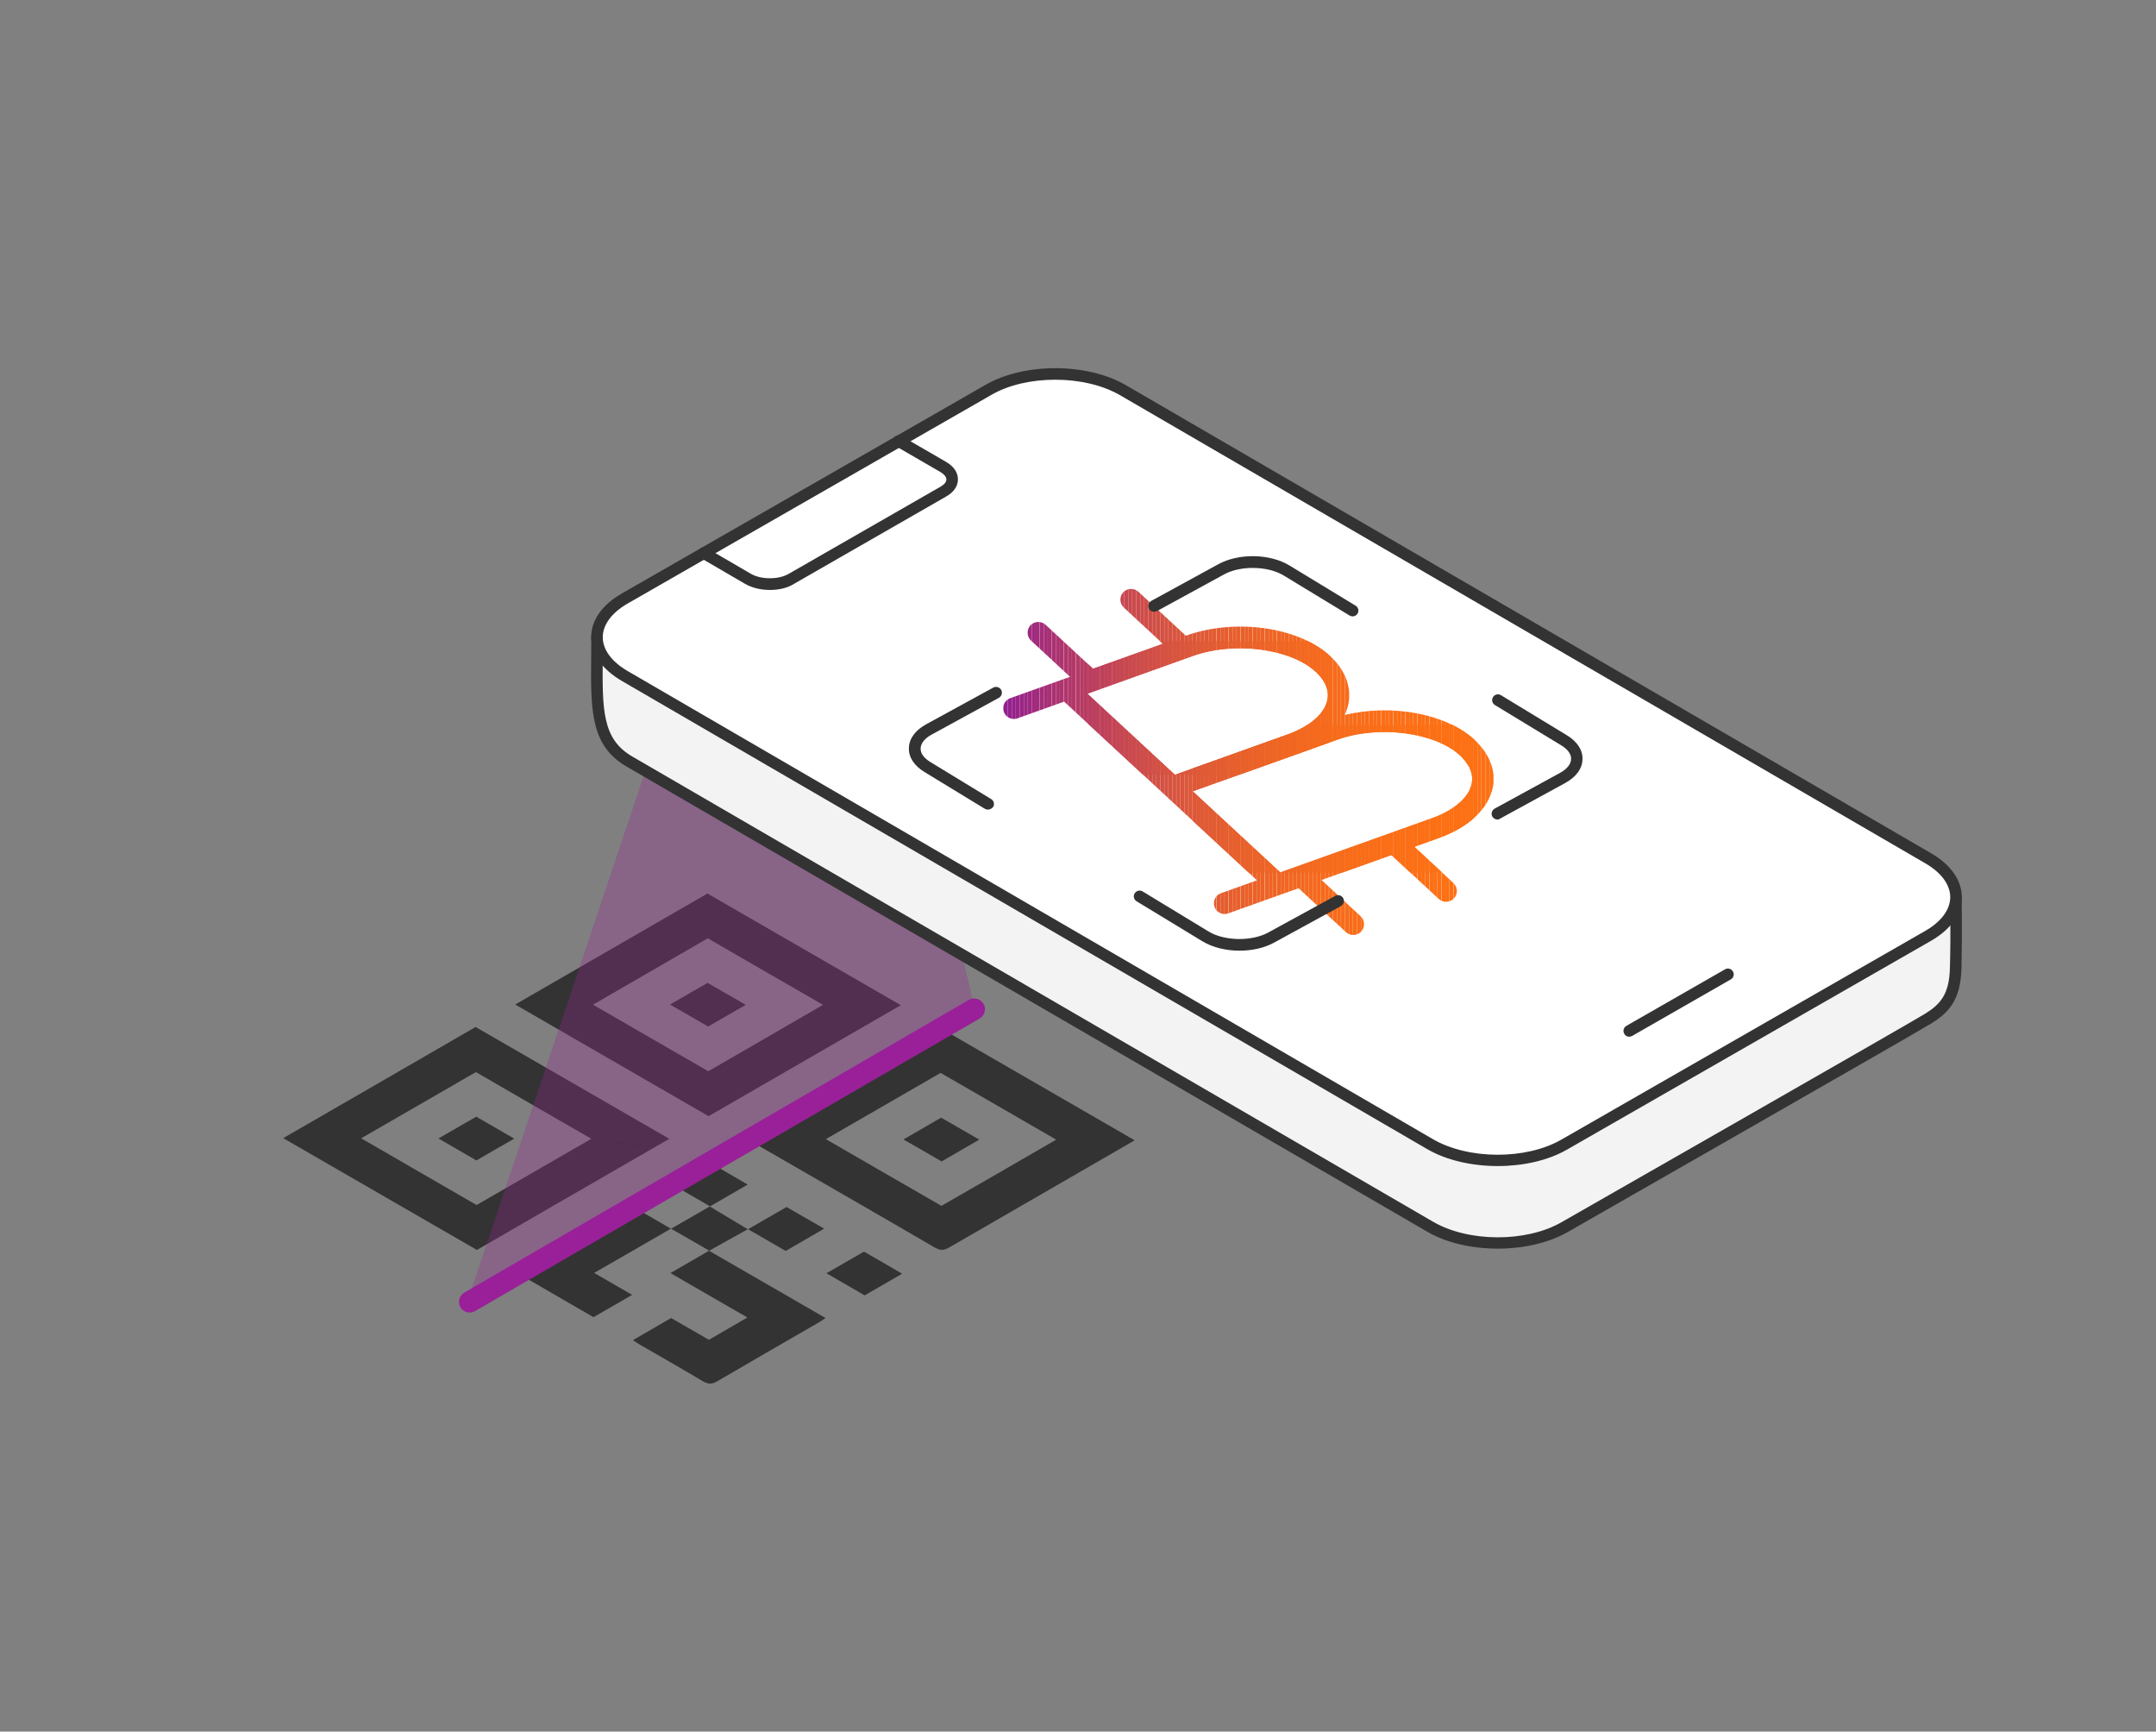 <?xml version="1.0" encoding="utf-8"?>
<!-- Generator: Adobe Illustrator 23.0.6, SVG Export Plug-In . SVG Version: 6.00 Build 0)  -->
<svg version="1.1" id="Layer_1" xmlns="http://www.w3.org/2000/svg" xmlns:xlink="http://www.w3.org/1999/xlink" x="0px" y="0px"
	 viewBox="0 0 1305.6 1048.4" style="enable-background:new 0 0 1305.6 1048.4;" xml:space="preserve">
<rect x="0" y="0" width="1305.6" height="1048.4" fill="#808080" stroke="none"/>
<style type="text/css">
	.st0{fill:#333333;}
	.st1{fill-rule:evenodd;clip-rule:evenodd;fill:#992098;}
	.st2{fill-rule:evenodd;clip-rule:evenodd;fill:#FD7014;}
	.st3{fill-rule:evenodd;clip-rule:evenodd;fill:url(#SVGID_1_);}
	.st4{fill:none;stroke:#992098;stroke-width:22;stroke-linecap:round;stroke-linejoin:bevel;stroke-miterlimit:10;}
	.st5{fill:none;stroke:#000000;stroke-width:12;stroke-miterlimit:10;}
	.st6{fill:none;stroke:#000000;stroke-width:12;stroke-linecap:round;stroke-miterlimit:10;}
	.st7{fill:none;stroke:#FD7014;stroke-width:20;stroke-linecap:round;stroke-miterlimit:10;}
	.st8{fill:none;stroke:#000000;stroke-width:26;stroke-miterlimit:10;}
	.st9{fill:none;stroke:#000000;stroke-width:26;stroke-linecap:round;stroke-miterlimit:10;}
	.st10{fill:none;stroke:#FD7014;stroke-width:25;stroke-linecap:round;stroke-miterlimit:10;}
	.st11{fill:none;stroke:#000000;stroke-width:15;stroke-linecap:round;stroke-linejoin:round;stroke-miterlimit:10;}
	.st12{fill:#FFFFFF;stroke:#000000;stroke-width:22;stroke-miterlimit:10;}
	.st13{fill:none;stroke:#000000;stroke-width:22;stroke-miterlimit:10;}
	.st14{fill:none;stroke:#000000;stroke-width:22;stroke-linecap:round;stroke-miterlimit:10;}
	.st15{fill:url(#SVGID_2_);}
	.st16{fill:none;stroke:#992098;stroke-width:18;stroke-linecap:round;stroke-linejoin:bevel;stroke-miterlimit:10;}
	.st17{fill:url(#SVGID_3_);}
	.st18{fill:#F3F3F3;stroke:#333333;stroke-width:9;stroke-linecap:round;stroke-linejoin:round;stroke-miterlimit:10;}
	.st19{fill:#FFFFFF;stroke:#333333;stroke-width:9;stroke-linecap:round;stroke-linejoin:round;stroke-miterlimit:10;}
	.st20{fill:none;stroke:#333333;stroke-width:9;stroke-linecap:round;stroke-linejoin:round;stroke-miterlimit:10;}
	.st21{fill:none;stroke:#FD7014;stroke-width:13;stroke-linecap:round;stroke-miterlimit:10;}
	.st22{fill:none;stroke:#333333;stroke-width:10;stroke-linecap:round;stroke-linejoin:round;stroke-miterlimit:10;}
	.st23{fill:none;stroke:#992098;stroke-width:13;stroke-linecap:round;stroke-linejoin:bevel;stroke-miterlimit:10;}
	.st24{fill:#FFFFFF;}
	.st25{fill-rule:evenodd;clip-rule:evenodd;fill:url(#SVGID_4_);}
	.st26{fill:none;stroke:url(#SVGID_5_);stroke-width:47;stroke-linecap:round;stroke-linejoin:round;stroke-miterlimit:10;}
	.st27{fill:none;stroke:url(#SVGID_6_);stroke-width:47;stroke-linecap:round;stroke-linejoin:round;stroke-miterlimit:10;}
	.st28{fill:none;stroke:#992098;stroke-width:9;stroke-linecap:round;stroke-linejoin:round;stroke-miterlimit:10;}
	.st29{fill:url(#SVGID_7_);}
	.st30{fill:#F3F3F3;stroke:#333333;stroke-width:7;stroke-linecap:round;stroke-linejoin:round;stroke-miterlimit:10;}
	.st31{fill:#FFFFFF;stroke:#333333;stroke-width:7;stroke-linecap:round;stroke-linejoin:round;stroke-miterlimit:10;}
	.st32{fill:none;stroke:#333333;stroke-width:7;stroke-linecap:round;stroke-linejoin:round;stroke-miterlimit:10;}
	.st33{fill:none;stroke:#FD7014;stroke-width:7;stroke-linecap:round;stroke-miterlimit:10;}
	.st34{opacity:0.3;}
	.st35{clip-path:url(#SVGID_9_);fill:#992098;}
	.st36{fill:#F3F3F3;}
	.st37{clip-path:url(#SVGID_11_);fill:#DD5838;}
	.st38{clip-path:url(#SVGID_11_);fill:#DE5937;}
	.st39{clip-path:url(#SVGID_11_);fill:#DF5A36;}
	.st40{clip-path:url(#SVGID_11_);fill:#E05A35;}
	.st41{clip-path:url(#SVGID_11_);fill:#E15B34;}
	.st42{clip-path:url(#SVGID_11_);fill:#E25C32;}
	.st43{clip-path:url(#SVGID_11_);fill:#E35C31;}
	.st44{clip-path:url(#SVGID_11_);fill:#E45D30;}
	.st45{clip-path:url(#SVGID_11_);fill:#E55E2F;}
	.st46{clip-path:url(#SVGID_11_);fill:#E65F2E;}
	.st47{clip-path:url(#SVGID_11_);fill:#E75F2D;}
	.st48{clip-path:url(#SVGID_11_);fill:#E7602C;}
	.st49{clip-path:url(#SVGID_11_);fill:#E8602B;}
	.st50{clip-path:url(#SVGID_11_);fill:#E9612A;}
	.st51{clip-path:url(#SVGID_11_);fill:#EA622A;}
	.st52{clip-path:url(#SVGID_11_);fill:#EB6229;}
	.st53{clip-path:url(#SVGID_11_);fill:#EB6328;}
	.st54{clip-path:url(#SVGID_11_);fill:#EC6327;}
	.st55{clip-path:url(#SVGID_11_);fill:#ED6426;}
	.st56{clip-path:url(#SVGID_11_);fill:#EE6425;}
	.st57{clip-path:url(#SVGID_11_);fill:#EE6525;}
	.st58{clip-path:url(#SVGID_11_);fill:#EF6524;}
	.st59{clip-path:url(#SVGID_11_);fill:#F06623;}
	.st60{clip-path:url(#SVGID_11_);fill:#F06622;}
	.st61{clip-path:url(#SVGID_11_);fill:#F16722;}
	.st62{clip-path:url(#SVGID_11_);fill:#F16721;}
	.st63{clip-path:url(#SVGID_11_);fill:#F26820;}
	.st64{clip-path:url(#SVGID_11_);fill:#F36820;}
	.st65{clip-path:url(#SVGID_11_);fill:#F3691F;}
	.st66{clip-path:url(#SVGID_11_);fill:#F4691F;}
	.st67{clip-path:url(#SVGID_11_);fill:#F4691E;}
	.st68{clip-path:url(#SVGID_11_);fill:#F56A1D;}
	.st69{clip-path:url(#SVGID_11_);fill:#F66A1C;}
	.st70{clip-path:url(#SVGID_11_);fill:#F66B1C;}
	.st71{clip-path:url(#SVGID_11_);fill:#F66B1B;}
	.st72{clip-path:url(#SVGID_11_);fill:#F76B1B;}
	.st73{clip-path:url(#SVGID_11_);fill:#F76C1B;}
	.st74{clip-path:url(#SVGID_11_);fill:#F86C1A;}
	.st75{clip-path:url(#SVGID_11_);fill:#F86C19;}
	.st76{clip-path:url(#SVGID_11_);fill:#F96D19;}
	.st77{clip-path:url(#SVGID_11_);fill:#F96D18;}
	.st78{clip-path:url(#SVGID_11_);fill:#FA6D18;}
	.st79{clip-path:url(#SVGID_11_);fill:#FA6E18;}
	.st80{clip-path:url(#SVGID_11_);fill:#FA6E17;}
	.st81{clip-path:url(#SVGID_11_);fill:#FB6E17;}
	.st82{clip-path:url(#SVGID_11_);fill:#FB6E16;}
	.st83{clip-path:url(#SVGID_11_);fill:#FB6F16;}
	.st84{clip-path:url(#SVGID_11_);fill:#FC6F16;}
	.st85{clip-path:url(#SVGID_11_);fill:#FC6F15;}
	.st86{clip-path:url(#SVGID_11_);fill:#FC7015;}
	.st87{clip-path:url(#SVGID_11_);fill:#FD7014;}
	.st88{clip-path:url(#SVGID_11_);fill:#B83C62;}
	.st89{clip-path:url(#SVGID_11_);fill:#BA3D60;}
	.st90{clip-path:url(#SVGID_11_);fill:#BB3F5E;}
	.st91{clip-path:url(#SVGID_11_);fill:#BD405C;}
	.st92{clip-path:url(#SVGID_11_);fill:#BE415B;}
	.st93{clip-path:url(#SVGID_11_);fill:#C04259;}
	.st94{clip-path:url(#SVGID_11_);fill:#C24357;}
	.st95{clip-path:url(#SVGID_11_);fill:#C34555;}
	.st96{clip-path:url(#SVGID_11_);fill:#C54654;}
	.st97{clip-path:url(#SVGID_11_);fill:#C64752;}
	.st98{clip-path:url(#SVGID_11_);fill:#C84850;}
	.st99{clip-path:url(#SVGID_11_);fill:#C9494F;}
	.st100{clip-path:url(#SVGID_11_);fill:#CA4A4D;}
	.st101{clip-path:url(#SVGID_11_);fill:#CC4B4C;}
	.st102{clip-path:url(#SVGID_11_);fill:#CD4C4A;}
	.st103{clip-path:url(#SVGID_11_);fill:#CF4D48;}
	.st104{clip-path:url(#SVGID_11_);fill:#D04E47;}
	.st105{clip-path:url(#SVGID_11_);fill:#D14F46;}
	.st106{clip-path:url(#SVGID_11_);fill:#D25044;}
	.st107{clip-path:url(#SVGID_11_);fill:#D45143;}
	.st108{clip-path:url(#SVGID_11_);fill:#D55241;}
	.st109{clip-path:url(#SVGID_11_);fill:#D65340;}
	.st110{clip-path:url(#SVGID_11_);fill:#D7543F;}
	.st111{clip-path:url(#SVGID_11_);fill:#D8553D;}
	.st112{clip-path:url(#SVGID_11_);fill:#DA553C;}
	.st113{clip-path:url(#SVGID_11_);fill:#DB563B;}
	.st114{clip-path:url(#SVGID_11_);fill:#DC5739;}
	.st115{clip-path:url(#SVGID_11_);fill:#911F8E;}
	.st116{clip-path:url(#SVGID_11_);fill:#93218C;}
	.st117{clip-path:url(#SVGID_11_);fill:#952289;}
	.st118{clip-path:url(#SVGID_11_);fill:#972487;}
	.st119{clip-path:url(#SVGID_11_);fill:#9A2584;}
	.st120{clip-path:url(#SVGID_11_);fill:#9C2782;}
	.st121{clip-path:url(#SVGID_11_);fill:#9E2980;}
	.st122{clip-path:url(#SVGID_11_);fill:#A02A7D;}
	.st123{clip-path:url(#SVGID_11_);fill:#A22C7B;}
	.st124{clip-path:url(#SVGID_11_);fill:#A42D79;}
	.st125{clip-path:url(#SVGID_11_);fill:#A62F77;}
	.st126{clip-path:url(#SVGID_11_);fill:#A83074;}
	.st127{clip-path:url(#SVGID_11_);fill:#AA3172;}
	.st128{clip-path:url(#SVGID_11_);fill:#AB3370;}
	.st129{clip-path:url(#SVGID_11_);fill:#AD346E;}
	.st130{clip-path:url(#SVGID_11_);fill:#AF366C;}
	.st131{clip-path:url(#SVGID_11_);fill:#B1376A;}
	.st132{clip-path:url(#SVGID_11_);fill:#B33868;}
	.st133{clip-path:url(#SVGID_11_);fill:#B43A66;}
	.st134{clip-path:url(#SVGID_11_);fill:#B63B64;}
	.st135{fill:#992098;}
	.st136{fill:none;stroke:#FD7014;stroke-width:9;stroke-linecap:round;stroke-linejoin:round;stroke-miterlimit:10;}
	.st137{fill:none;stroke:#992098;stroke-width:20.992;stroke-linecap:round;stroke-linejoin:round;stroke-miterlimit:10;}
	.st138{fill:none;stroke:#FD7014;stroke-width:12;stroke-linecap:round;stroke-linejoin:round;stroke-miterlimit:10;}
	.st139{fill:none;stroke:#992098;stroke-width:12;stroke-linecap:round;stroke-linejoin:round;stroke-miterlimit:10;}
	.st140{fill:#FD7014;}
	.st141{fill:none;stroke:url(#SVGID_12_);stroke-width:20.992;stroke-linecap:round;stroke-linejoin:round;stroke-miterlimit:10;}
	.st142{fill:none;stroke:url(#SVGID_13_);stroke-width:14;stroke-linecap:round;stroke-linejoin:round;stroke-miterlimit:10;}
	.st143{fill:none;stroke:#992098;stroke-width:14;stroke-linecap:round;stroke-linejoin:round;stroke-miterlimit:10;}
	.st144{fill:none;stroke:#F3F3F3;stroke-width:7;stroke-linecap:round;stroke-linejoin:round;stroke-miterlimit:10;}
	.st145{fill:none;stroke:url(#SVGID_14_);stroke-width:13;stroke-linecap:round;stroke-linejoin:round;stroke-miterlimit:10;}
	.st146{fill:none;stroke:#FD7014;stroke-width:4;stroke-miterlimit:10;}
	.st147{fill:url(#SVGID_15_);}
	.st148{fill:none;stroke:url(#SVGID_16_);stroke-width:13;stroke-linecap:round;stroke-linejoin:round;stroke-miterlimit:10;}
	.st149{fill:#FFFFFF;stroke:url(#SVGID_17_);stroke-width:7;stroke-linecap:round;stroke-linejoin:round;stroke-miterlimit:10;}
	.st150{fill:none;stroke:#333333;stroke-width:6;stroke-linecap:round;stroke-linejoin:round;stroke-miterlimit:10;}
	.st151{fill:none;stroke:#992098;stroke-width:10;stroke-linecap:round;stroke-linejoin:round;stroke-miterlimit:10;}
	.st152{fill:none;stroke:#FD7014;stroke-width:10;stroke-linecap:round;stroke-linejoin:round;stroke-miterlimit:10;}
	.st153{fill:none;stroke:url(#SVGID_18_);stroke-width:10;stroke-linecap:round;stroke-linejoin:round;stroke-miterlimit:10;}
	.st154{fill:none;stroke:url(#SVGID_19_);stroke-width:10;stroke-linecap:round;stroke-linejoin:round;stroke-miterlimit:10;}
	.st155{fill:none;stroke:url(#SVGID_20_);stroke-width:10;stroke-linecap:round;stroke-linejoin:round;stroke-miterlimit:10;}
	.st156{fill:none;stroke:url(#SVGID_21_);stroke-width:10;stroke-linecap:round;stroke-linejoin:round;stroke-miterlimit:10;}
	.st157{fill:none;stroke:#000000;stroke-width:7;stroke-linecap:round;stroke-linejoin:round;stroke-miterlimit:10;}
	.st158{fill:url(#SVGID_22_);}
	.st159{fill:none;stroke:url(#SVGID_23_);stroke-width:4;stroke-miterlimit:10;}
	.st160{fill:none;stroke:url(#SVGID_24_);stroke-width:4;stroke-miterlimit:10;}
	.st161{fill:#F9FBFF;}
	.st162{fill:none;stroke:#F3F3F3;stroke-width:8;stroke-linecap:round;stroke-linejoin:round;stroke-miterlimit:10;}
	.st163{fill:none;stroke:#333333;stroke-width:8;stroke-linecap:round;stroke-linejoin:round;stroke-miterlimit:10;}
	.st164{fill:url(#SVGID_25_);}
	.st165{fill:url(#SVGID_26_);}
	.st166{fill:url(#SVGID_27_);}
	.st167{fill:url(#SVGID_28_);}
	.st168{fill:url(#SVGID_29_);}
	.st169{fill:url(#SVGID_30_);}
	.st170{fill:url(#SVGID_31_);}
	.st171{fill:url(#SVGID_32_);}
	.st172{fill:none;stroke:url(#SVGID_33_);stroke-width:12;stroke-linecap:round;stroke-linejoin:round;stroke-miterlimit:10;}
	.st173{fill:none;stroke:url(#SVGID_34_);stroke-width:12;stroke-linecap:round;stroke-linejoin:round;stroke-miterlimit:10;}
	.st174{fill:none;stroke:url(#SVGID_35_);stroke-width:12;stroke-linecap:round;stroke-linejoin:round;stroke-miterlimit:10;}
	.st175{fill:none;stroke:url(#SVGID_36_);stroke-width:12;stroke-linecap:round;stroke-linejoin:round;stroke-miterlimit:10;}
	.st176{fill:none;stroke:url(#SVGID_37_);stroke-width:12;stroke-linecap:round;stroke-linejoin:round;stroke-miterlimit:10;}
	.st177{fill:none;stroke:url(#SVGID_38_);stroke-width:12;stroke-linecap:round;stroke-linejoin:round;stroke-miterlimit:10;}
	.st178{fill:none;stroke:url(#SVGID_39_);stroke-width:12;stroke-linecap:round;stroke-linejoin:round;stroke-miterlimit:10;}
	.st179{fill:none;stroke:url(#SVGID_40_);stroke-width:12;stroke-linecap:round;stroke-linejoin:round;stroke-miterlimit:10;}
	.st180{fill:none;stroke:#333333;stroke-width:7;stroke-miterlimit:10;}
	.st181{fill:none;stroke:url(#SVGID_41_);stroke-width:12;stroke-linecap:round;stroke-linejoin:round;stroke-miterlimit:10;}
	.st182{fill:url(#SVGID_42_);}
	.st183{clip-path:url(#SVGID_44_);fill:#911F8E;}
	.st184{clip-path:url(#SVGID_44_);fill:#93218C;}
	.st185{clip-path:url(#SVGID_44_);fill:#952289;}
	.st186{clip-path:url(#SVGID_44_);fill:#972487;}
	.st187{clip-path:url(#SVGID_44_);fill:#9A2584;}
	.st188{clip-path:url(#SVGID_44_);fill:#9C2782;}
	.st189{clip-path:url(#SVGID_44_);fill:#9E2980;}
	.st190{clip-path:url(#SVGID_44_);fill:#A02A7D;}
	.st191{clip-path:url(#SVGID_44_);fill:#A22C7B;}
	.st192{clip-path:url(#SVGID_44_);fill:#A42D79;}
	.st193{clip-path:url(#SVGID_44_);fill:#A62F77;}
	.st194{clip-path:url(#SVGID_44_);fill:#A83074;}
	.st195{clip-path:url(#SVGID_44_);fill:#AA3172;}
	.st196{clip-path:url(#SVGID_44_);fill:#AB3370;}
	.st197{clip-path:url(#SVGID_44_);fill:#AD346E;}
	.st198{clip-path:url(#SVGID_44_);fill:#AF366C;}
	.st199{clip-path:url(#SVGID_44_);fill:#B1376A;}
	.st200{clip-path:url(#SVGID_44_);fill:#B33868;}
	.st201{clip-path:url(#SVGID_44_);fill:#B43A66;}
	.st202{clip-path:url(#SVGID_44_);fill:#B63B64;}
	.st203{clip-path:url(#SVGID_44_);fill:#B83C62;}
	.st204{clip-path:url(#SVGID_44_);fill:#BA3D60;}
	.st205{clip-path:url(#SVGID_44_);fill:#BB3F5E;}
	.st206{clip-path:url(#SVGID_44_);fill:#BD405C;}
	.st207{clip-path:url(#SVGID_44_);fill:#BE415B;}
	.st208{clip-path:url(#SVGID_44_);fill:#C04259;}
	.st209{clip-path:url(#SVGID_44_);fill:#C24357;}
	.st210{clip-path:url(#SVGID_44_);fill:#C34555;}
	.st211{clip-path:url(#SVGID_44_);fill:#C54654;}
	.st212{clip-path:url(#SVGID_44_);fill:#C64752;}
	.st213{clip-path:url(#SVGID_44_);fill:#C84850;}
	.st214{clip-path:url(#SVGID_44_);fill:#C9494F;}
	.st215{clip-path:url(#SVGID_44_);fill:#CA4A4D;}
	.st216{clip-path:url(#SVGID_44_);fill:#CC4B4C;}
	.st217{clip-path:url(#SVGID_44_);fill:#CD4C4A;}
	.st218{clip-path:url(#SVGID_44_);fill:#CF4D48;}
	.st219{clip-path:url(#SVGID_44_);fill:#D04E47;}
	.st220{clip-path:url(#SVGID_44_);fill:#D14F46;}
	.st221{clip-path:url(#SVGID_44_);fill:#D25044;}
	.st222{clip-path:url(#SVGID_44_);fill:#D45143;}
	.st223{clip-path:url(#SVGID_44_);fill:#D55241;}
	.st224{clip-path:url(#SVGID_44_);fill:#D65340;}
	.st225{clip-path:url(#SVGID_44_);fill:#D7543F;}
	.st226{clip-path:url(#SVGID_44_);fill:#D8553D;}
	.st227{clip-path:url(#SVGID_44_);fill:#DA553C;}
	.st228{clip-path:url(#SVGID_44_);fill:#DB563B;}
	.st229{clip-path:url(#SVGID_44_);fill:#DC5739;}
	.st230{clip-path:url(#SVGID_44_);fill:#DD5838;}
	.st231{clip-path:url(#SVGID_44_);fill:#DE5937;}
	.st232{clip-path:url(#SVGID_44_);fill:#DF5A36;}
	.st233{clip-path:url(#SVGID_44_);fill:#E05A35;}
	.st234{clip-path:url(#SVGID_44_);fill:#E15B34;}
	.st235{clip-path:url(#SVGID_44_);fill:#E25C32;}
	.st236{clip-path:url(#SVGID_44_);fill:#E35C31;}
	.st237{clip-path:url(#SVGID_44_);fill:#E45D30;}
	.st238{clip-path:url(#SVGID_44_);fill:#E55E2F;}
	.st239{clip-path:url(#SVGID_44_);fill:#E65F2E;}
	.st240{clip-path:url(#SVGID_44_);fill:#E75F2D;}
	.st241{clip-path:url(#SVGID_44_);fill:#E7602C;}
	.st242{clip-path:url(#SVGID_44_);fill:#E8602B;}
	.st243{clip-path:url(#SVGID_44_);fill:#E9612A;}
	.st244{clip-path:url(#SVGID_44_);fill:#EA622A;}
	.st245{clip-path:url(#SVGID_44_);fill:#EB6229;}
	.st246{clip-path:url(#SVGID_44_);fill:#EB6328;}
	.st247{clip-path:url(#SVGID_44_);fill:#EC6327;}
	.st248{clip-path:url(#SVGID_44_);fill:#ED6426;}
	.st249{clip-path:url(#SVGID_44_);fill:#EE6425;}
	.st250{clip-path:url(#SVGID_44_);fill:#EE6525;}
	.st251{clip-path:url(#SVGID_44_);fill:#EF6524;}
	.st252{clip-path:url(#SVGID_44_);fill:#F06623;}
	.st253{clip-path:url(#SVGID_44_);fill:#F06622;}
	.st254{clip-path:url(#SVGID_44_);fill:#F16722;}
	.st255{clip-path:url(#SVGID_44_);fill:#F16721;}
	.st256{clip-path:url(#SVGID_44_);fill:#F26820;}
	.st257{clip-path:url(#SVGID_44_);fill:#F36820;}
	.st258{clip-path:url(#SVGID_44_);fill:#F3691F;}
	.st259{clip-path:url(#SVGID_44_);fill:#F4691F;}
	.st260{clip-path:url(#SVGID_44_);fill:#F4691E;}
	.st261{clip-path:url(#SVGID_44_);fill:#F56A1D;}
	.st262{clip-path:url(#SVGID_44_);fill:#F66A1C;}
	.st263{clip-path:url(#SVGID_44_);fill:#F66B1C;}
	.st264{clip-path:url(#SVGID_44_);fill:#F66B1B;}
	.st265{clip-path:url(#SVGID_44_);fill:#F76B1B;}
	.st266{clip-path:url(#SVGID_44_);fill:#F76C1B;}
	.st267{clip-path:url(#SVGID_44_);fill:#F86C1A;}
	.st268{clip-path:url(#SVGID_44_);fill:#F86C19;}
	.st269{clip-path:url(#SVGID_44_);fill:#F96D19;}
	.st270{clip-path:url(#SVGID_44_);fill:#F96D18;}
	.st271{clip-path:url(#SVGID_44_);fill:#FA6D18;}
	.st272{clip-path:url(#SVGID_44_);fill:#FA6E18;}
	.st273{clip-path:url(#SVGID_44_);fill:#FA6E17;}
	.st274{clip-path:url(#SVGID_44_);fill:#FB6E17;}
	.st275{clip-path:url(#SVGID_44_);fill:#FB6E16;}
	.st276{clip-path:url(#SVGID_44_);fill:#FB6F16;}
	.st277{clip-path:url(#SVGID_44_);fill:#FC6F16;}
	.st278{clip-path:url(#SVGID_44_);fill:#FC6F15;}
	.st279{clip-path:url(#SVGID_44_);fill:#FC7015;}
	.st280{clip-path:url(#SVGID_44_);fill:#FD7014;}
	.st281{clip-path:url(#SVGID_46_);fill:#911F8E;}
	.st282{clip-path:url(#SVGID_46_);fill:#93218C;}
	.st283{clip-path:url(#SVGID_46_);fill:#952289;}
	.st284{clip-path:url(#SVGID_46_);fill:#972487;}
	.st285{clip-path:url(#SVGID_46_);fill:#9A2584;}
	.st286{clip-path:url(#SVGID_46_);fill:#9C2782;}
	.st287{clip-path:url(#SVGID_46_);fill:#9E2980;}
	.st288{clip-path:url(#SVGID_46_);fill:#A02A7D;}
	.st289{clip-path:url(#SVGID_46_);fill:#A22C7B;}
	.st290{clip-path:url(#SVGID_46_);fill:#A42D79;}
	.st291{clip-path:url(#SVGID_46_);fill:#A62F77;}
	.st292{clip-path:url(#SVGID_46_);fill:#A83074;}
	.st293{clip-path:url(#SVGID_46_);fill:#AA3172;}
	.st294{clip-path:url(#SVGID_46_);fill:#AB3370;}
	.st295{clip-path:url(#SVGID_46_);fill:#AD346E;}
	.st296{clip-path:url(#SVGID_46_);fill:#AF366C;}
	.st297{clip-path:url(#SVGID_46_);fill:#B1376A;}
	.st298{clip-path:url(#SVGID_46_);fill:#B33868;}
	.st299{clip-path:url(#SVGID_46_);fill:#B43A66;}
	.st300{clip-path:url(#SVGID_46_);fill:#B63B64;}
	.st301{clip-path:url(#SVGID_46_);fill:#B83C62;}
	.st302{clip-path:url(#SVGID_46_);fill:#BA3D60;}
	.st303{clip-path:url(#SVGID_46_);fill:#BB3F5E;}
	.st304{clip-path:url(#SVGID_46_);fill:#BD405C;}
	.st305{clip-path:url(#SVGID_46_);fill:#BE415B;}
	.st306{clip-path:url(#SVGID_46_);fill:#C04259;}
	.st307{clip-path:url(#SVGID_46_);fill:#C24357;}
	.st308{clip-path:url(#SVGID_46_);fill:#C34555;}
	.st309{clip-path:url(#SVGID_46_);fill:#C54654;}
	.st310{clip-path:url(#SVGID_46_);fill:#C64752;}
	.st311{clip-path:url(#SVGID_46_);fill:#C84850;}
	.st312{clip-path:url(#SVGID_46_);fill:#C9494F;}
	.st313{clip-path:url(#SVGID_46_);fill:#CA4A4D;}
	.st314{clip-path:url(#SVGID_46_);fill:#CC4B4C;}
	.st315{clip-path:url(#SVGID_46_);fill:#CD4C4A;}
	.st316{clip-path:url(#SVGID_46_);fill:#CF4D48;}
	.st317{clip-path:url(#SVGID_46_);fill:#D04E47;}
	.st318{clip-path:url(#SVGID_46_);fill:#D14F46;}
	.st319{clip-path:url(#SVGID_46_);fill:#D25044;}
	.st320{clip-path:url(#SVGID_46_);fill:#D45143;}
	.st321{clip-path:url(#SVGID_46_);fill:#D55241;}
	.st322{clip-path:url(#SVGID_46_);fill:#D65340;}
	.st323{clip-path:url(#SVGID_46_);fill:#D7543F;}
	.st324{clip-path:url(#SVGID_46_);fill:#D8553D;}
	.st325{clip-path:url(#SVGID_46_);fill:#DA553C;}
	.st326{clip-path:url(#SVGID_46_);fill:#DB563B;}
	.st327{clip-path:url(#SVGID_46_);fill:#DC5739;}
	.st328{clip-path:url(#SVGID_46_);fill:#DD5838;}
	.st329{clip-path:url(#SVGID_46_);fill:#DE5937;}
	.st330{clip-path:url(#SVGID_46_);fill:#DF5A36;}
	.st331{clip-path:url(#SVGID_46_);fill:#E05A35;}
	.st332{clip-path:url(#SVGID_46_);fill:#E15B34;}
	.st333{clip-path:url(#SVGID_46_);fill:#E25C32;}
	.st334{clip-path:url(#SVGID_46_);fill:#E35C31;}
	.st335{clip-path:url(#SVGID_46_);fill:#E45D30;}
	.st336{clip-path:url(#SVGID_46_);fill:#E55E2F;}
	.st337{clip-path:url(#SVGID_46_);fill:#E65F2E;}
	.st338{clip-path:url(#SVGID_46_);fill:#E75F2D;}
	.st339{clip-path:url(#SVGID_46_);fill:#E7602C;}
	.st340{clip-path:url(#SVGID_46_);fill:#E8602B;}
	.st341{clip-path:url(#SVGID_46_);fill:#E9612A;}
	.st342{clip-path:url(#SVGID_46_);fill:#EA622A;}
	.st343{clip-path:url(#SVGID_46_);fill:#EB6229;}
	.st344{clip-path:url(#SVGID_46_);fill:#EB6328;}
	.st345{clip-path:url(#SVGID_46_);fill:#EC6327;}
	.st346{clip-path:url(#SVGID_46_);fill:#ED6426;}
	.st347{clip-path:url(#SVGID_46_);fill:#EE6425;}
	.st348{clip-path:url(#SVGID_46_);fill:#EE6525;}
	.st349{clip-path:url(#SVGID_46_);fill:#EF6524;}
	.st350{clip-path:url(#SVGID_46_);fill:#F06623;}
	.st351{clip-path:url(#SVGID_46_);fill:#F06622;}
	.st352{clip-path:url(#SVGID_46_);fill:#F16722;}
	.st353{clip-path:url(#SVGID_46_);fill:#F16721;}
	.st354{clip-path:url(#SVGID_46_);fill:#F26820;}
	.st355{clip-path:url(#SVGID_46_);fill:#F36820;}
	.st356{clip-path:url(#SVGID_46_);fill:#F3691F;}
	.st357{clip-path:url(#SVGID_46_);fill:#F4691F;}
	.st358{clip-path:url(#SVGID_46_);fill:#F4691E;}
	.st359{clip-path:url(#SVGID_46_);fill:#F56A1D;}
	.st360{clip-path:url(#SVGID_46_);fill:#F66A1C;}
	.st361{clip-path:url(#SVGID_46_);fill:#F66B1C;}
	.st362{clip-path:url(#SVGID_46_);fill:#F66B1B;}
	.st363{clip-path:url(#SVGID_46_);fill:#F76B1B;}
	.st364{clip-path:url(#SVGID_46_);fill:#F76C1B;}
	.st365{clip-path:url(#SVGID_46_);fill:#F86C1A;}
	.st366{clip-path:url(#SVGID_46_);fill:#F86C19;}
	.st367{clip-path:url(#SVGID_46_);fill:#F96D19;}
	.st368{clip-path:url(#SVGID_46_);fill:#F96D18;}
	.st369{clip-path:url(#SVGID_46_);fill:#FA6D18;}
	.st370{clip-path:url(#SVGID_46_);fill:#FA6E18;}
	.st371{clip-path:url(#SVGID_46_);fill:#FA6E17;}
	.st372{clip-path:url(#SVGID_46_);fill:#FB6E17;}
	.st373{clip-path:url(#SVGID_46_);fill:#FB6E16;}
	.st374{clip-path:url(#SVGID_46_);fill:#FB6F16;}
	.st375{clip-path:url(#SVGID_46_);fill:#FC6F16;}
	.st376{clip-path:url(#SVGID_46_);fill:#FC6F15;}
	.st377{clip-path:url(#SVGID_46_);fill:#FC7015;}
	.st378{clip-path:url(#SVGID_46_);fill:#FD7014;}
	.st379{clip-path:url(#SVGID_48_);fill:#B63B64;}
	.st380{clip-path:url(#SVGID_48_);fill:#B73C63;}
	.st381{clip-path:url(#SVGID_48_);fill:#B93D61;}
	.st382{clip-path:url(#SVGID_48_);fill:#BA3D60;}
	.st383{clip-path:url(#SVGID_48_);fill:#BB3E5F;}
	.st384{clip-path:url(#SVGID_48_);fill:#BC3F5E;}
	.st385{clip-path:url(#SVGID_48_);fill:#BD405C;}
	.st386{clip-path:url(#SVGID_48_);fill:#BE415B;}
	.st387{clip-path:url(#SVGID_48_);fill:#BF425A;}
	.st388{clip-path:url(#SVGID_48_);fill:#C04259;}
	.st389{clip-path:url(#SVGID_48_);fill:#C14357;}
	.st390{clip-path:url(#SVGID_48_);fill:#C24456;}
	.st391{clip-path:url(#SVGID_48_);fill:#C34555;}
	.st392{clip-path:url(#SVGID_48_);fill:#C44654;}
	.st393{clip-path:url(#SVGID_48_);fill:#C64653;}
	.st394{clip-path:url(#SVGID_48_);fill:#C74751;}
	.st395{clip-path:url(#SVGID_48_);fill:#C84850;}
	.st396{clip-path:url(#SVGID_48_);fill:#C9494F;}
	.st397{clip-path:url(#SVGID_48_);fill:#CA494E;}
	.st398{clip-path:url(#SVGID_48_);fill:#CB4A4D;}
	.st399{clip-path:url(#SVGID_48_);fill:#CC4B4C;}
	.st400{clip-path:url(#SVGID_48_);fill:#CD4C4B;}
	.st401{clip-path:url(#SVGID_48_);fill:#CE4D49;}
	.st402{clip-path:url(#SVGID_48_);fill:#CF4D48;}
	.st403{clip-path:url(#SVGID_48_);fill:#D04E47;}
	.st404{clip-path:url(#SVGID_48_);fill:#D14F46;}
	.st405{clip-path:url(#SVGID_48_);fill:#D24F45;}
	.st406{clip-path:url(#SVGID_48_);fill:#D35044;}
	.st407{clip-path:url(#SVGID_48_);fill:#D45143;}
	.st408{clip-path:url(#SVGID_48_);fill:#D55242;}
	.st409{clip-path:url(#SVGID_48_);fill:#D55241;}
	.st410{clip-path:url(#SVGID_48_);fill:#D65340;}
	.st411{clip-path:url(#SVGID_48_);fill:#D7543F;}
	.st412{clip-path:url(#SVGID_48_);fill:#D8543E;}
	.st413{clip-path:url(#SVGID_48_);fill:#D9553C;}
	.st414{clip-path:url(#SVGID_48_);fill:#DA563B;}
	.st415{clip-path:url(#SVGID_48_);fill:#DB563A;}
	.st416{clip-path:url(#SVGID_48_);fill:#DC5739;}
	.st417{clip-path:url(#SVGID_48_);fill:#DD5838;}
	.st418{clip-path:url(#SVGID_48_);fill:#DE5837;}
	.st419{clip-path:url(#SVGID_48_);fill:#DF5936;}
	.st420{clip-path:url(#SVGID_48_);fill:#DF5A35;}
	.st421{clip-path:url(#SVGID_48_);fill:#E05A34;}
	.st422{clip-path:url(#SVGID_48_);fill:#E15B33;}
	.st423{clip-path:url(#SVGID_48_);fill:#E25C33;}
	.st424{clip-path:url(#SVGID_48_);fill:#E35C32;}
	.st425{clip-path:url(#SVGID_48_);fill:#E45D31;}
	.st426{clip-path:url(#SVGID_48_);fill:#E45E30;}
	.st427{clip-path:url(#SVGID_48_);fill:#E55E2F;}
	.st428{clip-path:url(#SVGID_48_);fill:#E65F2E;}
	.st429{clip-path:url(#SVGID_48_);fill:#E75F2D;}
	.st430{clip-path:url(#SVGID_48_);fill:#E8602C;}
	.st431{clip-path:url(#SVGID_48_);fill:#E8612B;}
	.st432{clip-path:url(#SVGID_48_);fill:#E9612A;}
	.st433{clip-path:url(#SVGID_48_);fill:#EA6229;}
	.st434{clip-path:url(#SVGID_48_);fill:#EB6229;}
	.st435{clip-path:url(#SVGID_48_);fill:#EB6328;}
	.st436{clip-path:url(#SVGID_48_);fill:#EC6327;}
	.st437{clip-path:url(#SVGID_48_);fill:#ED6426;}
	.st438{clip-path:url(#SVGID_48_);fill:#EE6425;}
	.st439{clip-path:url(#SVGID_48_);fill:#EE6525;}
	.st440{clip-path:url(#SVGID_48_);fill:#EF6624;}
	.st441{clip-path:url(#SVGID_48_);fill:#F06623;}
	.st442{clip-path:url(#SVGID_48_);fill:#F06722;}
	.st443{clip-path:url(#SVGID_48_);fill:#F16721;}
	.st444{clip-path:url(#SVGID_48_);fill:#F26821;}
	.st445{clip-path:url(#SVGID_48_);fill:#F26820;}
	.st446{clip-path:url(#SVGID_48_);fill:#F3681F;}
	.st447{clip-path:url(#SVGID_48_);fill:#F4691F;}
	.st448{clip-path:url(#SVGID_48_);fill:#F4691E;}
	.st449{clip-path:url(#SVGID_48_);fill:#F56A1D;}
	.st450{clip-path:url(#SVGID_48_);fill:#F66B1C;}
	.st451{clip-path:url(#SVGID_48_);fill:#F76B1B;}
	.st452{clip-path:url(#SVGID_48_);fill:#F76C1B;}
	.st453{clip-path:url(#SVGID_48_);fill:#F86C1A;}
	.st454{clip-path:url(#SVGID_48_);fill:#F96D19;}
	.st455{clip-path:url(#SVGID_48_);fill:#F96D18;}
	.st456{clip-path:url(#SVGID_48_);fill:#FA6D18;}
	.st457{clip-path:url(#SVGID_48_);fill:#911F8E;}
	.st458{clip-path:url(#SVGID_48_);fill:#92208D;}
	.st459{clip-path:url(#SVGID_48_);fill:#94218B;}
	.st460{clip-path:url(#SVGID_48_);fill:#95228A;}
	.st461{clip-path:url(#SVGID_48_);fill:#962388;}
	.st462{clip-path:url(#SVGID_48_);fill:#972487;}
	.st463{clip-path:url(#SVGID_48_);fill:#992585;}
	.st464{clip-path:url(#SVGID_48_);fill:#9A2684;}
	.st465{clip-path:url(#SVGID_48_);fill:#9B2783;}
	.st466{clip-path:url(#SVGID_48_);fill:#9C2781;}
	.st467{clip-path:url(#SVGID_48_);fill:#9E2880;}
	.st468{clip-path:url(#SVGID_48_);fill:#9F297E;}
	.st469{clip-path:url(#SVGID_48_);fill:#A02A7D;}
	.st470{clip-path:url(#SVGID_48_);fill:#A12B7C;}
	.st471{clip-path:url(#SVGID_48_);fill:#A22C7A;}
	.st472{clip-path:url(#SVGID_48_);fill:#A42D79;}
	.st473{clip-path:url(#SVGID_48_);fill:#A52E78;}
	.st474{clip-path:url(#SVGID_48_);fill:#A62F76;}
	.st475{clip-path:url(#SVGID_48_);fill:#A73075;}
	.st476{clip-path:url(#SVGID_48_);fill:#A83174;}
	.st477{clip-path:url(#SVGID_48_);fill:#AA3172;}
	.st478{clip-path:url(#SVGID_48_);fill:#AB3271;}
	.st479{clip-path:url(#SVGID_48_);fill:#AC3370;}
	.st480{clip-path:url(#SVGID_48_);fill:#AD346E;}
	.st481{clip-path:url(#SVGID_48_);fill:#AE356D;}
	.st482{clip-path:url(#SVGID_48_);fill:#AF366C;}
	.st483{clip-path:url(#SVGID_48_);fill:#B1376A;}
	.st484{clip-path:url(#SVGID_48_);fill:#B23869;}
	.st485{clip-path:url(#SVGID_48_);fill:#B33868;}
	.st486{clip-path:url(#SVGID_48_);fill:#B43966;}
	.st487{clip-path:url(#SVGID_48_);fill:#B53A65;}
	.st488{clip-path:url(#SVGID_48_);fill:#FA6E17;}
	.st489{clip-path:url(#SVGID_48_);fill:#FB6E16;}
	.st490{clip-path:url(#SVGID_48_);fill:#FB6F16;}
	.st491{clip-path:url(#SVGID_48_);fill:#FC6F16;}
	.st492{clip-path:url(#SVGID_48_);fill:#FC6F15;}
	.st493{clip-path:url(#SVGID_48_);fill:#FC7015;}
	.st494{clip-path:url(#SVGID_48_);fill:#FD7014;}
	.st495{fill:url(#SVGID_49_);}
	.st496{fill:url(#SVGID_50_);}
	.st497{fill:url(#SVGID_51_);}
	.st498{fill:url(#SVGID_52_);}
	.st499{fill:url(#SVGID_53_);}
</style>
<g>
	<g>
		<g>
			<path class="st0" d="M428.4,541c39,22.5,77.9,45,117.1,67.6c-38.9,22.4-77.4,44.7-116.4,67.2c-39-22.5-77.9-45-117.1-67.6
				C350.7,585.8,389.4,563.5,428.4,541z M428.9,648.6c23.5-13.6,46.5-26.8,69.5-40.2c-23.5-13.5-46.6-26.9-69.8-40.3
				c-23.4,13.5-46.4,26.8-69.5,40.2C382.5,621.8,405.6,635.2,428.9,648.6z"/>
		</g>
		<g>
			<path class="st0" d="M569.7,622.6c39.1,22.6,78,45,117.4,67.8c-1.7,1-3.3,1.9-4.8,2.8c-35.7,20.6-71.4,41.2-107,61.8
				c-4,2.4-6.1,2.2-10-0.1c-35.3-20.6-70.9-41-106.4-61.5c-1.9-1.1-3.7-2.1-6-3.4C491.9,667.5,530.5,645.2,569.7,622.6z M639.6,690
				c-23.6-13.6-46.7-27-70-40.4c-23.3,13.5-46.3,26.7-69.5,40.1c23.4,13.5,46.5,26.9,70,40.4C593.4,716.7,616.4,703.5,639.6,690z"/>
		</g>
		<g>
			<path class="st0" d="M171.5,689.1c39.1-22.6,77.7-44.8,116.5-67.3c39.2,22.6,78.1,45.1,117.3,67.7
				c-38.8,22.4-77.5,44.7-116.5,67.3C249.6,734.2,210.8,711.8,171.5,689.1z M288.6,729.6c23.5-13.6,46.5-26.8,69.5-40.1
				c-23.5-13.5-46.6-26.9-69.9-40.4c-23.3,13.4-46.3,26.7-69.5,40.1C242.1,702.7,265.2,716.1,288.6,729.6z"/>
		</g>
		<g>
			<path class="st0" d="M429.4,757.3c23.4,13.5,46.7,27,70.5,40.7c-1.2,0.8-2.2,1.6-3.4,2.3c-20.6,11.9-41.3,23.8-61.8,35.8
				c-3.4,2-5.5,2.3-9.2,0.1c-12.6-7.5-25.6-14.9-38.4-22.3c-1.3-0.7-2.4-1.6-3.8-2.5c7.8-4.5,15.2-8.8,23.1-13.4
				c7.7,4.4,15.1,8.7,22.9,13.2c7.9-4.6,15.4-8.9,23.3-13.5c-15.4-8.9-30.7-17.7-46.6-26.9c8.1-4.7,15.8-9.1,23.5-13.6
				C429.6,757.3,429.4,757.3,429.4,757.3z"/>
		</g>
		<g>
			<path class="st0" d="M406.3,743.9c-15.3,8.8-30.6,17.7-46.5,26.8c7.6,4.4,15.1,8.7,23,13.3c-8.1,4.7-15.6,9-23.4,13.5
				c-15.3-8.8-30.6-17.7-46.3-26.8c23.1-13.4,46.2-26.7,69.8-40.3c7.8,4.5,15.6,9,23.5,13.6C406.3,744,406.3,743.9,406.3,743.9z"/>
		</g>
		<g>
			<path class="st0" d="M500.5,770.9c7.6-4.4,15-8.7,22.7-13.1c7.7,4.4,15.2,8.8,23.1,13.4c-7.4,4.3-14.9,8.6-22.7,13.1
				C516.1,780,508.6,775.6,500.5,770.9z"/>
		</g>
		<g>
			<path class="st0" d="M430,730.4c-7.7-4.5-15.5-8.9-23.6-13.6c7.7-4.4,15.1-8.7,22.9-13.2c7.6,4.4,15.1,8.7,23.5,13.6
				c-7.7,4.5-15.4,8.9-23,13.3L430,730.4z"/>
		</g>
		<g>
			<path class="st0" d="M452.9,744.3c7.7-4.4,15.4-8.9,23.4-13.5c7.3,4.2,14.9,8.6,22.8,13.1c-7.4,4.3-15,8.7-23.3,13.5
				c-7.7-4.5-15.3-8.8-22.9-13.2C452.9,744.2,452.9,744.3,452.9,744.3z"/>
		</g>
		<g>
			<path class="st0" d="M429.7,730.4c7.7,4.6,15.5,9.3,23.2,13.9c0,0,0-0.1,0-0.1c-7.8,4.4-15.7,8.8-23.5,13.1c0,0,0.2,0,0.2,0
				c-7.8-4.5-15.5-9-23.3-13.4c0,0,0,0.1,0,0.1c7.9-4.5,15.8-9.1,23.6-13.6C430,730.4,429.7,730.4,429.7,730.4z"/>
		</g>
		<g>
			<path class="st0" d="M405.7,608.2c7.7-4.4,15.1-8.7,22.8-13.1c7.7,4.4,15.2,8.8,23.1,13.3c-7.5,4.3-15,8.6-22.8,13.1
				C421.3,617.2,413.8,612.8,405.7,608.2z"/>
		</g>
		<g>
			<path class="st0" d="M593,690c-7.7,4.5-15.1,8.7-22.8,13.2c-7.7-4.5-15.2-8.8-23.1-13.3c7.5-4.3,15-8.7,22.8-13.2
				C577.5,681,585,685.4,593,690z"/>
		</g>
		<g>
			<path class="st0" d="M288.5,702.6c-7.8-4.5-15.3-8.8-23-13.3c7.7-4.4,15.2-8.8,22.9-13.2c7.6,4.4,15.2,8.8,23,13.3
				C303.8,693.7,296.3,698.1,288.5,702.6z"/>
		</g>
	</g>
	<g class="st34">
		<g>
			<defs>
				<polygon id="SVGID_8_" points="390.8,466.8 282.8,788.8 590.4,611.4 582.6,578 				"/>
			</defs>
			<clipPath id="SVGID_1_">
				<use xlink:href="#SVGID_8_"  style="overflow:visible;"/>
			</clipPath>
			<polygon style="clip-path:url(#SVGID_1_);fill:#992098;" points="590.4,634.6 583.9,710.4 289.8,684.9 308.7,466.8 590.4,466.8 
							"/>
			<polygon style="clip-path:url(#SVGID_1_);fill:#992098;" points="583.9,710.4 577.1,788.8 282.8,788.8 282.8,765.7 289.8,684.9 
							"/>
		</g>
	</g>
	<g>
		<g>
			<g>
				<path class="st36" d="M361.5,385.7c0,39.5-2.8,62.3,19.6,75.3L866,742.7c22.5,13,58.8,13.2,81.3,0.3
					c0,0,209.3-119.6,220.4-126.4c10.6-6.5,16.1-13.8,16.6-30.5c0.6-22.8,0.1-42.8,0.1-42.8"/>
				<path class="st0" d="M907,756c-15.5,0-31-3.4-42.8-10.3L379.4,464.1c-21.9-12.7-21.7-34.1-21.4-66.5c0-3.8,0.1-7.7,0.1-11.8
					c0-1.9,1.6-3.5,3.5-3.5s3.5,1.6,3.5,3.5c0,4.1,0,8.1-0.1,11.9c-0.3,32.1-0.4,49.8,18,60.4l484.8,281.6
					c21.5,12.5,56.4,12.6,77.8,0.3c2.1-1.2,209.4-119.6,220.3-126.3c9.3-5.8,14.5-11.9,14.9-27.6c0.6-22.4,0.1-42.4,0.1-42.6
					c0-1.9,1.5-3.5,3.4-3.6c2,0,3.5,1.5,3.6,3.4c0,0.2,0.4,20.3-0.1,42.9c-0.5,18.8-7.3,26.7-18.2,33.4
					c-11,6.8-212,121.6-220.5,126.5C937.4,752.7,922.2,756,907,756z"/>
			</g>
			<g>
				<path class="st24" d="M1167.7,566.6L947.2,693c-22.4,12.9-58.8,12.7-81.3-0.3L378.3,409.3c-22.5-13-22.5-34.1,0-46.9L598.7,236
					c22.4-12.9,58.8-12.7,81.3,0.3l487.6,283.4C1190.1,532.7,1190.1,553.7,1167.7,566.6z"/>
				<path class="st0" d="M907,706c-15.5,0-31-3.4-42.8-10.3L376.6,412.3c-12-7-18.6-16.4-18.6-26.6c0-10.1,6.6-19.5,18.6-26.4
					L597,232.9c23.4-13.4,61.4-13.3,84.8,0.3l487.6,283.4c12,7,18.6,16.4,18.6,26.6c0,10.1-6.6,19.5-18.6,26.4l0,0L949,696
					C937.4,702.7,922.2,706,907,706z M639,229.9c-14,0-27.9,3-38.5,9.1L380.1,365.4c-9.7,5.6-15,12.8-15.1,20.3
					c0,7.6,5.3,14.9,15.1,20.6l487.6,283.4c21.5,12.5,56.4,12.6,77.8,0.3l220.4-126.4l1.7,3l-1.7-3c9.7-5.6,15-12.8,15.1-20.3
					c0-7.6-5.3-14.9-15.1-20.6L678.3,239.3C667.4,233,653.2,229.9,639,229.9z"/>
			</g>
			<g>
				<path class="st0" d="M466.3,357.2c-5.4,0-10.8-1.2-15.1-3.7l-26.8-15.6c-1.7-1-2.2-3.1-1.3-4.8c1-1.7,3.1-2.2,4.8-1.3l26.8,15.6
					c6.2,3.6,16.7,3.6,22.8,0.1l92-52.8c2.3-1.3,3.6-2.9,3.6-4.4c0-1.5-1.3-3.1-3.6-4.5l-27.1-15.7c-1.7-1-2.2-3.1-1.3-4.8
					c1-1.7,3.1-2.2,4.8-1.3l27.1,15.7c4.6,2.7,7.1,6.4,7.1,10.5c0,4.1-2.5,7.8-7.1,10.4l-92,52.8C477,356,471.7,357.2,466.3,357.2z"
					/>
			</g>
			<g>
				<path class="st0" d="M986.6,627.7c-1.2,0-2.4-0.6-3-1.8c-1-1.7-0.4-3.8,1.3-4.8l59.7-34.2c1.7-1,3.8-0.4,4.8,1.3
					c1,1.7,0.4,3.8-1.3,4.8l-59.7,34.2C987.8,627.5,987.2,627.7,986.6,627.7z"/>
			</g>
		</g>
		<g>
			<g>
				<defs>
					<path id="SVGID_10_" d="M893,448c-17.2-16-50.3-22-78.7-15.1c1-2.1,1.7-4.3,2.2-6.5c2.1-10.3-1.8-20.6-10.9-29.1
						c-19.1-17.7-57.5-23.2-87.5-12.4l-28.7-26.6c-2.6-2.4-6.7-2.3-9.2,0.3c-2.4,2.6-2.3,6.7,0.3,9.2l23.7,22l-42.3,15.1l-28.7-26.6
						c-2.6-2.4-6.7-2.3-9.2,0.3c-2.4,2.6-2.3,6.7,0.3,9.2l23.7,22l-4.3,1.5l-31.9,11.4c-3.4,1.2-5.1,4.9-3.9,8.3
						c0.9,2.7,3.5,4.3,6.1,4.3c0.7,0,1.5-0.1,2.2-0.4l28.2-10.1l60.9,56.4l55.9,51.8l-21.8,7.8c-3.4,1.2-5.1,4.9-3.9,8.3
						c0.9,2.7,3.5,4.3,6.1,4.3c0.7,0,1.5-0.1,2.2-0.4l31.9-11.4l10.7-3.8l28.7,26.6c1.3,1.2,2.8,1.7,4.4,1.7c1.7,0,3.5-0.7,4.8-2.1
						c2.4-2.6,2.3-6.7-0.3-9.2l-23.7-22l42.3-15.1l28.7,26.6c1.3,1.2,2.8,1.7,4.4,1.7c1.7,0,3.5-0.7,4.8-2.1
						c2.4-2.6,2.3-6.7-0.3-9.2l-23.7-22l14.8-5.3c18.1-6.5,30-17.6,32.7-30.7C906,466.8,902.1,456.5,893,448z M722.5,397.1
						c25-8.9,59-4.5,74.3,9.7c4,3.7,8.5,9.7,7,17c-1.7,8.4-10.8,16.2-24.3,21l-68,24.3l-53-49.1L722.5,397.1z M891.2,474.5
						c-1.7,8.4-10.8,16.2-24.3,21L786,524.4c0,0,0,0,0,0l-10.7,3.8l-53-49.1l61.7-22c0,0,0,0,0,0l26-9.3c25-8.9,59-4.5,74.3,9.7
						C888.2,461.3,892.7,467.2,891.2,474.5z"/>
				</defs>
				<clipPath id="SVGID_2_">
					<use xlink:href="#SVGID_10_"  style="overflow:visible;"/>
				</clipPath>
				<rect x="722.2" y="438.9" style="clip-path:url(#SVGID_2_);fill:#DD5838;" width="2.3" height="89.4"/>
				<rect x="724.5" y="438.9" style="clip-path:url(#SVGID_2_);fill:#DE5937;" width="2.4" height="89.4"/>
				<rect x="727" y="438.9" style="clip-path:url(#SVGID_2_);fill:#DF5A36;" width="2.4" height="89.4"/>
				<rect x="729.4" y="438.9" style="clip-path:url(#SVGID_2_);fill:#E05A35;" width="2.4" height="89.4"/>
				<rect x="731.8" y="438.9" style="clip-path:url(#SVGID_2_);fill:#E15B34;" width="2.4" height="89.4"/>
				<rect x="734.2" y="438.9" style="clip-path:url(#SVGID_2_);fill:#E25C32;" width="2.4" height="89.4"/>
				<rect x="736.7" y="438.9" style="clip-path:url(#SVGID_2_);fill:#E35C31;" width="2.4" height="89.4"/>
				<rect x="739.1" y="438.9" style="clip-path:url(#SVGID_2_);fill:#E45D30;" width="2.4" height="89.4"/>
				<rect x="741.5" y="438.9" style="clip-path:url(#SVGID_2_);fill:#E55E2F;" width="2.4" height="89.4"/>
				<rect x="744" y="438.9" style="clip-path:url(#SVGID_2_);fill:#E65F2E;" width="2.4" height="89.4"/>
				<rect x="746.4" y="438.9" style="clip-path:url(#SVGID_2_);fill:#E75F2D;" width="2.4" height="89.4"/>
				<rect x="748.8" y="438.9" style="clip-path:url(#SVGID_2_);fill:#E7602C;" width="2.4" height="89.4"/>
				<rect x="751.3" y="438.9" style="clip-path:url(#SVGID_2_);fill:#E8602B;" width="2.4" height="89.4"/>
				<rect x="753.7" y="438.9" style="clip-path:url(#SVGID_2_);fill:#E9612A;" width="2.4" height="89.4"/>
				<rect x="756.1" y="438.9" style="clip-path:url(#SVGID_2_);fill:#EA622A;" width="2.4" height="89.4"/>
				<rect x="758.6" y="438.9" style="clip-path:url(#SVGID_2_);fill:#EB6229;" width="2.4" height="89.4"/>
				<rect x="761" y="438.9" style="clip-path:url(#SVGID_2_);fill:#EB6328;" width="2.4" height="89.4"/>
				<rect x="763.4" y="438.9" style="clip-path:url(#SVGID_2_);fill:#EC6327;" width="2.4" height="89.4"/>
				<rect x="765.9" y="438.9" style="clip-path:url(#SVGID_2_);fill:#ED6426;" width="2.4" height="89.4"/>
				<rect x="768.3" y="438.9" style="clip-path:url(#SVGID_2_);fill:#EE6425;" width="2.4" height="89.4"/>
				<rect x="770.7" y="438.9" style="clip-path:url(#SVGID_2_);fill:#EE6525;" width="2.4" height="89.4"/>
				<rect x="773.2" y="438.9" style="clip-path:url(#SVGID_2_);fill:#EF6524;" width="2.4" height="89.4"/>
				<rect x="775.6" y="438.9" style="clip-path:url(#SVGID_2_);fill:#F06623;" width="2.4" height="89.4"/>
				<rect x="778" y="438.9" style="clip-path:url(#SVGID_2_);fill:#F06622;" width="2.4" height="89.4"/>
				<rect x="780.4" y="438.9" style="clip-path:url(#SVGID_2_);fill:#F16722;" width="2.4" height="89.4"/>
				<rect x="782.9" y="438.9" style="clip-path:url(#SVGID_2_);fill:#F16721;" width="2.4" height="89.4"/>
				<rect x="785.3" y="438.9" style="clip-path:url(#SVGID_2_);fill:#F26820;" width="2.4" height="89.4"/>
				<rect x="787.7" y="438.9" style="clip-path:url(#SVGID_2_);fill:#F36820;" width="2.4" height="89.4"/>
				<rect x="790.2" y="438.9" style="clip-path:url(#SVGID_2_);fill:#F3691F;" width="2.4" height="89.4"/>
				<rect x="792.6" y="438.9" style="clip-path:url(#SVGID_2_);fill:#F4691F;" width="2.4" height="89.4"/>
				<rect x="795" y="438.9" style="clip-path:url(#SVGID_2_);fill:#F4691E;" width="2.4" height="89.4"/>
				<rect x="797.5" y="438.9" style="clip-path:url(#SVGID_2_);fill:#F56A1D;" width="2.4" height="89.4"/>
				<rect x="799.9" y="438.9" style="clip-path:url(#SVGID_2_);fill:#F56A1D;" width="2.4" height="89.4"/>
				<rect x="802.3" y="438.9" style="clip-path:url(#SVGID_2_);fill:#F66A1C;" width="2.4" height="89.4"/>
				<rect x="804.8" y="438.9" style="clip-path:url(#SVGID_2_);fill:#F66B1C;" width="2.4" height="89.4"/>
				<rect x="807.2" y="438.9" style="clip-path:url(#SVGID_2_);fill:#F66B1B;" width="2.4" height="89.4"/>
				<rect x="809.6" y="438.9" style="clip-path:url(#SVGID_2_);fill:#F76B1B;" width="2.4" height="89.4"/>
				<rect x="812.1" y="438.9" style="clip-path:url(#SVGID_2_);fill:#F76C1B;" width="2.4" height="89.4"/>
				<rect x="814.5" y="438.9" style="clip-path:url(#SVGID_2_);fill:#F86C1A;" width="2.4" height="89.4"/>
				<rect x="816.9" y="438.9" style="clip-path:url(#SVGID_2_);fill:#F86C1A;" width="2.4" height="89.4"/>
				<rect x="819.4" y="438.9" style="clip-path:url(#SVGID_2_);fill:#F86C19;" width="2.4" height="89.4"/>
				<rect x="821.8" y="438.9" style="clip-path:url(#SVGID_2_);fill:#F96D19;" width="2.4" height="89.4"/>
				<rect x="824.2" y="438.9" style="clip-path:url(#SVGID_2_);fill:#F96D19;" width="2.4" height="89.4"/>
				<rect x="826.7" y="438.9" style="clip-path:url(#SVGID_2_);fill:#F96D18;" width="2.4" height="89.4"/>
				<rect x="829.1" y="438.9" style="clip-path:url(#SVGID_2_);fill:#FA6D18;" width="2.4" height="89.4"/>
				<rect x="831.5" y="438.9" style="clip-path:url(#SVGID_2_);fill:#FA6E18;" width="2.4" height="89.4"/>
				<rect x="833.9" y="438.9" style="clip-path:url(#SVGID_2_);fill:#FA6E17;" width="2.4" height="89.4"/>
				<rect x="836.4" y="438.9" style="clip-path:url(#SVGID_2_);fill:#FA6E17;" width="2.4" height="89.4"/>
				<rect x="838.8" y="438.9" style="clip-path:url(#SVGID_2_);fill:#FB6E17;" width="2.4" height="89.4"/>
				<rect x="841.2" y="438.9" style="clip-path:url(#SVGID_2_);fill:#FB6E16;" width="2.4" height="89.4"/>
				<rect x="843.7" y="438.9" style="clip-path:url(#SVGID_2_);fill:#FB6F16;" width="2.4" height="89.4"/>
				<rect x="846.1" y="438.9" style="clip-path:url(#SVGID_2_);fill:#FB6F16;" width="2.4" height="89.4"/>
				<rect x="848.5" y="438.9" style="clip-path:url(#SVGID_2_);fill:#FB6F16;" width="2.4" height="89.4"/>
				<rect x="851" y="438.9" style="clip-path:url(#SVGID_2_);fill:#FC6F16;" width="2.4" height="89.4"/>
				<rect x="853.4" y="438.9" style="clip-path:url(#SVGID_2_);fill:#FC6F15;" width="2.4" height="89.4"/>
				<rect x="855.8" y="438.9" style="clip-path:url(#SVGID_2_);fill:#FC6F15;" width="2.4" height="89.4"/>
				<rect x="858.3" y="438.9" style="clip-path:url(#SVGID_2_);fill:#FC6F15;" width="2.4" height="89.4"/>
				<rect x="860.7" y="438.9" style="clip-path:url(#SVGID_2_);fill:#FC6F15;" width="2.4" height="89.4"/>
				<rect x="863.1" y="438.9" style="clip-path:url(#SVGID_2_);fill:#FC6F15;" width="2.4" height="89.4"/>
				<rect x="865.6" y="438.9" style="clip-path:url(#SVGID_2_);fill:#FC7015;" width="2.4" height="89.4"/>
				<rect x="868" y="438.9" style="clip-path:url(#SVGID_2_);fill:#FC7015;" width="2.4" height="89.4"/>
				<rect x="870.4" y="438.9" style="clip-path:url(#SVGID_2_);fill:#FD7014;" width="2.4" height="89.4"/>
				<rect x="872.9" y="438.9" style="clip-path:url(#SVGID_2_);fill:#FD7014;" width="2.4" height="89.4"/>
				<rect x="875.3" y="438.9" style="clip-path:url(#SVGID_2_);fill:#FD7014;" width="2.4" height="89.4"/>
				<rect x="877.7" y="438.9" style="clip-path:url(#SVGID_2_);fill:#FD7014;" width="2.4" height="89.4"/>
				<rect x="880.2" y="438.9" style="clip-path:url(#SVGID_2_);fill:#FD7014;" width="2.4" height="89.4"/>
				<rect x="882.6" y="438.9" style="clip-path:url(#SVGID_2_);fill:#FD7014;" width="2.4" height="89.4"/>
				<rect x="885" y="438.9" style="clip-path:url(#SVGID_2_);fill:#FD7014;" width="2.4" height="89.4"/>
				<rect x="887.4" y="438.9" style="clip-path:url(#SVGID_2_);fill:#FD7014;" width="2.4" height="89.4"/>
				<rect x="889.9" y="438.9" style="clip-path:url(#SVGID_2_);fill:#FD7014;" width="2.4" height="89.4"/>
				<rect x="892.3" y="438.9" style="clip-path:url(#SVGID_2_);fill:#FD7014;" width="0.4" height="89.4"/>
				<rect x="658.5" y="388.2" style="clip-path:url(#SVGID_2_);fill:#B83C62;" width="0.4" height="80.9"/>
				<rect x="658.9" y="388.2" style="clip-path:url(#SVGID_2_);fill:#BA3D60;" width="2.4" height="80.9"/>
				<rect x="661.3" y="388.2" style="clip-path:url(#SVGID_2_);fill:#BB3F5E;" width="2.4" height="80.9"/>
				<rect x="663.7" y="388.2" style="clip-path:url(#SVGID_2_);fill:#BD405C;" width="2.4" height="80.9"/>
				<rect x="666.2" y="388.2" style="clip-path:url(#SVGID_2_);fill:#BE415B;" width="2.4" height="80.9"/>
				<rect x="668.6" y="388.2" style="clip-path:url(#SVGID_2_);fill:#C04259;" width="2.4" height="80.9"/>
				<rect x="671" y="388.2" style="clip-path:url(#SVGID_2_);fill:#C24357;" width="2.4" height="80.9"/>
				<rect x="673.5" y="388.2" style="clip-path:url(#SVGID_2_);fill:#C34555;" width="2.4" height="80.9"/>
				<rect x="675.9" y="388.2" style="clip-path:url(#SVGID_2_);fill:#C54654;" width="2.4" height="80.9"/>
				<rect x="678.3" y="388.2" style="clip-path:url(#SVGID_2_);fill:#C64752;" width="2.4" height="80.9"/>
				<rect x="680.7" y="388.2" style="clip-path:url(#SVGID_2_);fill:#C84850;" width="2.4" height="80.9"/>
				<rect x="683.2" y="388.2" style="clip-path:url(#SVGID_2_);fill:#C9494F;" width="2.4" height="80.9"/>
				<rect x="685.6" y="388.2" style="clip-path:url(#SVGID_2_);fill:#CA4A4D;" width="2.4" height="80.9"/>
				<rect x="688" y="388.2" style="clip-path:url(#SVGID_2_);fill:#CC4B4C;" width="2.4" height="80.9"/>
				<rect x="690.5" y="388.2" style="clip-path:url(#SVGID_2_);fill:#CD4C4A;" width="2.4" height="80.9"/>
				<rect x="692.9" y="388.2" style="clip-path:url(#SVGID_2_);fill:#CF4D48;" width="2.4" height="80.9"/>
				<rect x="695.3" y="388.2" style="clip-path:url(#SVGID_2_);fill:#D04E47;" width="2.4" height="80.9"/>
				<rect x="697.8" y="388.2" style="clip-path:url(#SVGID_2_);fill:#D14F46;" width="2.4" height="80.9"/>
				<rect x="700.2" y="388.2" style="clip-path:url(#SVGID_2_);fill:#D25044;" width="2.4" height="80.9"/>
				<rect x="702.6" y="388.2" style="clip-path:url(#SVGID_2_);fill:#D45143;" width="2.4" height="80.9"/>
				<rect x="705.1" y="388.2" style="clip-path:url(#SVGID_2_);fill:#D55241;" width="2.4" height="80.9"/>
				<rect x="707.5" y="388.2" style="clip-path:url(#SVGID_2_);fill:#D65340;" width="2.4" height="80.9"/>
				<rect x="709.9" y="388.2" style="clip-path:url(#SVGID_2_);fill:#D7543F;" width="2.4" height="80.9"/>
				<rect x="712.4" y="388.2" style="clip-path:url(#SVGID_2_);fill:#D8553D;" width="2.4" height="80.9"/>
				<rect x="714.8" y="388.2" style="clip-path:url(#SVGID_2_);fill:#DA553C;" width="2.4" height="80.9"/>
				<rect x="717.2" y="388.2" style="clip-path:url(#SVGID_2_);fill:#DB563B;" width="2.4" height="80.9"/>
				<rect x="719.7" y="388.2" style="clip-path:url(#SVGID_2_);fill:#DC5739;" width="2.4" height="80.9"/>
				<rect x="722.1" y="388.2" style="clip-path:url(#SVGID_2_);fill:#DD5838;" width="2.4" height="80.9"/>
				<rect x="724.5" y="388.2" style="clip-path:url(#SVGID_2_);fill:#DE5937;" width="2.4" height="80.9"/>
				<rect x="727" y="388.2" style="clip-path:url(#SVGID_2_);fill:#DF5A36;" width="2.4" height="80.9"/>
				<rect x="729.4" y="388.2" style="clip-path:url(#SVGID_2_);fill:#E05A35;" width="2.4" height="80.9"/>
				<rect x="731.8" y="388.2" style="clip-path:url(#SVGID_2_);fill:#E15B34;" width="2.4" height="80.9"/>
				<rect x="734.2" y="388.2" style="clip-path:url(#SVGID_2_);fill:#E25C32;" width="2.4" height="80.9"/>
				<rect x="736.7" y="388.2" style="clip-path:url(#SVGID_2_);fill:#E35C31;" width="2.4" height="80.9"/>
				<rect x="739.1" y="388.2" style="clip-path:url(#SVGID_2_);fill:#E45D30;" width="2.4" height="80.9"/>
				<rect x="741.5" y="388.2" style="clip-path:url(#SVGID_2_);fill:#E55E2F;" width="2.4" height="80.9"/>
				<rect x="744" y="388.2" style="clip-path:url(#SVGID_2_);fill:#E65F2E;" width="2.4" height="80.9"/>
				<rect x="746.4" y="388.2" style="clip-path:url(#SVGID_2_);fill:#E75F2D;" width="2.4" height="80.9"/>
				<rect x="748.8" y="388.2" style="clip-path:url(#SVGID_2_);fill:#E7602C;" width="2.4" height="80.9"/>
				<rect x="751.3" y="388.2" style="clip-path:url(#SVGID_2_);fill:#E8602B;" width="2.4" height="80.9"/>
				<rect x="753.7" y="388.2" style="clip-path:url(#SVGID_2_);fill:#E9612A;" width="2.4" height="80.9"/>
				<rect x="756.1" y="388.2" style="clip-path:url(#SVGID_2_);fill:#EA622A;" width="2.4" height="80.9"/>
				<rect x="758.6" y="388.2" style="clip-path:url(#SVGID_2_);fill:#EB6229;" width="2.4" height="80.9"/>
				<rect x="761" y="388.2" style="clip-path:url(#SVGID_2_);fill:#EB6328;" width="2.4" height="80.9"/>
				<rect x="763.4" y="388.2" style="clip-path:url(#SVGID_2_);fill:#EC6327;" width="2.4" height="80.9"/>
				<rect x="765.9" y="388.2" style="clip-path:url(#SVGID_2_);fill:#ED6426;" width="2.4" height="80.9"/>
				<rect x="768.3" y="388.2" style="clip-path:url(#SVGID_2_);fill:#EE6425;" width="2.4" height="80.9"/>
				<rect x="770.7" y="388.2" style="clip-path:url(#SVGID_2_);fill:#EE6525;" width="2.4" height="80.9"/>
				<rect x="773.2" y="388.2" style="clip-path:url(#SVGID_2_);fill:#EF6524;" width="2.4" height="80.9"/>
				<rect x="775.6" y="388.2" style="clip-path:url(#SVGID_2_);fill:#F06623;" width="2.4" height="80.9"/>
				<rect x="778" y="388.2" style="clip-path:url(#SVGID_2_);fill:#F06622;" width="2.4" height="80.9"/>
				<rect x="780.4" y="388.2" style="clip-path:url(#SVGID_2_);fill:#F16722;" width="2.4" height="80.9"/>
				<rect x="782.9" y="388.2" style="clip-path:url(#SVGID_2_);fill:#F16721;" width="2.4" height="80.9"/>
				<rect x="785.3" y="388.2" style="clip-path:url(#SVGID_2_);fill:#F26820;" width="2.4" height="80.9"/>
				<rect x="787.7" y="388.2" style="clip-path:url(#SVGID_2_);fill:#F36820;" width="2.4" height="80.9"/>
				<rect x="790.2" y="388.2" style="clip-path:url(#SVGID_2_);fill:#F3691F;" width="2.4" height="80.9"/>
				<rect x="792.6" y="388.2" style="clip-path:url(#SVGID_2_);fill:#F4691F;" width="2.4" height="80.9"/>
				<rect x="795" y="388.2" style="clip-path:url(#SVGID_2_);fill:#F4691E;" width="2.4" height="80.9"/>
				<rect x="797.5" y="388.2" style="clip-path:url(#SVGID_2_);fill:#F56A1D;" width="2.4" height="80.9"/>
				<rect x="799.9" y="388.2" style="clip-path:url(#SVGID_2_);fill:#F56A1D;" width="2.4" height="80.9"/>
				<rect x="802.3" y="388.2" style="clip-path:url(#SVGID_2_);fill:#F66A1C;" width="2.4" height="80.9"/>
				<rect x="804.8" y="388.2" style="clip-path:url(#SVGID_2_);fill:#F66B1C;" width="0.5" height="80.9"/>
				<rect x="607" y="355.9" style="clip-path:url(#SVGID_2_);fill:#911F8E;" width="0.8" height="210.4"/>
				<rect x="607.8" y="355.9" style="clip-path:url(#SVGID_2_);fill:#911F8E;" width="2.4" height="210.4"/>
				<rect x="610.2" y="355.9" style="clip-path:url(#SVGID_2_);fill:#93218C;" width="2.4" height="210.4"/>
				<rect x="612.7" y="355.9" style="clip-path:url(#SVGID_2_);fill:#952289;" width="2.4" height="210.4"/>
				<rect x="615.1" y="355.9" style="clip-path:url(#SVGID_2_);fill:#972487;" width="2.4" height="210.4"/>
				<rect x="617.5" y="355.9" style="clip-path:url(#SVGID_2_);fill:#9A2584;" width="2.4" height="210.4"/>
				<rect x="620" y="355.9" style="clip-path:url(#SVGID_2_);fill:#9C2782;" width="2.4" height="210.4"/>
				<rect x="622.4" y="355.9" style="clip-path:url(#SVGID_2_);fill:#9E2980;" width="2.4" height="210.4"/>
				<rect x="624.8" y="355.9" style="clip-path:url(#SVGID_2_);fill:#A02A7D;" width="2.4" height="210.4"/>
				<rect x="627.2" y="355.9" style="clip-path:url(#SVGID_2_);fill:#A22C7B;" width="2.4" height="210.4"/>
				<rect x="629.7" y="355.9" style="clip-path:url(#SVGID_2_);fill:#A42D79;" width="2.4" height="210.4"/>
				<rect x="632.1" y="355.9" style="clip-path:url(#SVGID_2_);fill:#A62F77;" width="2.4" height="210.4"/>
				<rect x="634.5" y="355.9" style="clip-path:url(#SVGID_2_);fill:#A83074;" width="2.4" height="210.4"/>
				<rect x="637" y="355.9" style="clip-path:url(#SVGID_2_);fill:#AA3172;" width="2.4" height="210.4"/>
				<rect x="639.4" y="355.9" style="clip-path:url(#SVGID_2_);fill:#AB3370;" width="2.4" height="210.4"/>
				<rect x="641.8" y="355.9" style="clip-path:url(#SVGID_2_);fill:#AD346E;" width="2.4" height="210.4"/>
				<rect x="644.3" y="355.9" style="clip-path:url(#SVGID_2_);fill:#AF366C;" width="2.4" height="210.4"/>
				<rect x="646.7" y="355.9" style="clip-path:url(#SVGID_2_);fill:#B1376A;" width="2.4" height="210.4"/>
				<rect x="649.1" y="355.9" style="clip-path:url(#SVGID_2_);fill:#B33868;" width="2.4" height="210.4"/>
				<rect x="651.6" y="355.9" style="clip-path:url(#SVGID_2_);fill:#B43A66;" width="2.4" height="210.4"/>
				<rect x="654" y="355.9" style="clip-path:url(#SVGID_2_);fill:#B63B64;" width="2.4" height="210.4"/>
				<rect x="656.4" y="355.9" style="clip-path:url(#SVGID_2_);fill:#B83C62;" width="2.4" height="210.4"/>
				<rect x="658.9" y="355.9" style="clip-path:url(#SVGID_2_);fill:#BA3D60;" width="2.4" height="210.4"/>
				<rect x="661.3" y="355.9" style="clip-path:url(#SVGID_2_);fill:#BB3F5E;" width="2.4" height="210.4"/>
				<rect x="663.7" y="355.9" style="clip-path:url(#SVGID_2_);fill:#BD405C;" width="2.4" height="210.4"/>
				<rect x="666.2" y="355.9" style="clip-path:url(#SVGID_2_);fill:#BE415B;" width="2.4" height="210.4"/>
				<rect x="668.6" y="355.9" style="clip-path:url(#SVGID_2_);fill:#C04259;" width="2.4" height="210.4"/>
				<rect x="671" y="355.9" style="clip-path:url(#SVGID_2_);fill:#C24357;" width="2.4" height="210.4"/>
				<rect x="673.5" y="355.9" style="clip-path:url(#SVGID_2_);fill:#C34555;" width="2.4" height="210.4"/>
				<rect x="675.9" y="355.9" style="clip-path:url(#SVGID_2_);fill:#C54654;" width="2.4" height="210.4"/>
				<rect x="678.3" y="355.9" style="clip-path:url(#SVGID_2_);fill:#C64752;" width="2.4" height="210.4"/>
				<rect x="680.7" y="355.9" style="clip-path:url(#SVGID_2_);fill:#C84850;" width="2.4" height="210.4"/>
				<rect x="683.2" y="355.9" style="clip-path:url(#SVGID_2_);fill:#C9494F;" width="2.4" height="210.4"/>
				<rect x="685.6" y="355.9" style="clip-path:url(#SVGID_2_);fill:#CA4A4D;" width="2.4" height="210.4"/>
				<rect x="688" y="355.9" style="clip-path:url(#SVGID_2_);fill:#CC4B4C;" width="2.4" height="210.4"/>
				<rect x="690.5" y="355.9" style="clip-path:url(#SVGID_2_);fill:#CD4C4A;" width="2.4" height="210.4"/>
				<rect x="692.9" y="355.9" style="clip-path:url(#SVGID_2_);fill:#CF4D48;" width="2.4" height="210.4"/>
				<rect x="695.3" y="355.9" style="clip-path:url(#SVGID_2_);fill:#D04E47;" width="2.4" height="210.4"/>
				<rect x="697.8" y="355.9" style="clip-path:url(#SVGID_2_);fill:#D14F46;" width="2.4" height="210.4"/>
				<rect x="700.2" y="355.9" style="clip-path:url(#SVGID_2_);fill:#D25044;" width="2.4" height="210.4"/>
				<rect x="702.6" y="355.9" style="clip-path:url(#SVGID_2_);fill:#D45143;" width="2.4" height="210.4"/>
				<rect x="705.1" y="355.9" style="clip-path:url(#SVGID_2_);fill:#D55241;" width="2.4" height="210.4"/>
				<rect x="707.5" y="355.9" style="clip-path:url(#SVGID_2_);fill:#D65340;" width="2.4" height="210.4"/>
				<rect x="709.9" y="355.9" style="clip-path:url(#SVGID_2_);fill:#D7543F;" width="2.4" height="210.4"/>
				<rect x="712.4" y="355.9" style="clip-path:url(#SVGID_2_);fill:#D8553D;" width="2.4" height="210.4"/>
				<rect x="714.8" y="355.9" style="clip-path:url(#SVGID_2_);fill:#DA553C;" width="2.4" height="210.4"/>
				<rect x="717.2" y="355.9" style="clip-path:url(#SVGID_2_);fill:#DB563B;" width="2.4" height="210.4"/>
				<rect x="719.7" y="355.9" style="clip-path:url(#SVGID_2_);fill:#DC5739;" width="2.4" height="210.4"/>
				<rect x="722.1" y="355.9" style="clip-path:url(#SVGID_2_);fill:#DD5838;" width="2.4" height="210.4"/>
				<rect x="724.5" y="355.9" style="clip-path:url(#SVGID_2_);fill:#DE5937;" width="2.4" height="210.4"/>
				<rect x="727" y="355.9" style="clip-path:url(#SVGID_2_);fill:#DF5A36;" width="2.4" height="210.4"/>
				<rect x="729.4" y="355.9" style="clip-path:url(#SVGID_2_);fill:#E05A35;" width="2.4" height="210.4"/>
				<rect x="731.8" y="355.9" style="clip-path:url(#SVGID_2_);fill:#E15B34;" width="2.4" height="210.4"/>
				<rect x="734.2" y="355.9" style="clip-path:url(#SVGID_2_);fill:#E25C32;" width="2.4" height="210.4"/>
				<rect x="736.7" y="355.9" style="clip-path:url(#SVGID_2_);fill:#E35C31;" width="2.4" height="210.4"/>
				<rect x="739.1" y="355.9" style="clip-path:url(#SVGID_2_);fill:#E45D30;" width="2.4" height="210.4"/>
				<rect x="741.5" y="355.9" style="clip-path:url(#SVGID_2_);fill:#E55E2F;" width="2.4" height="210.4"/>
				<rect x="744" y="355.9" style="clip-path:url(#SVGID_2_);fill:#E65F2E;" width="2.4" height="210.4"/>
				<rect x="746.4" y="355.9" style="clip-path:url(#SVGID_2_);fill:#E75F2D;" width="2.4" height="210.4"/>
				<rect x="748.8" y="355.9" style="clip-path:url(#SVGID_2_);fill:#E7602C;" width="2.4" height="210.4"/>
				<rect x="751.3" y="355.9" style="clip-path:url(#SVGID_2_);fill:#E8602B;" width="2.4" height="210.4"/>
				<rect x="753.7" y="355.9" style="clip-path:url(#SVGID_2_);fill:#E9612A;" width="2.4" height="210.4"/>
				<rect x="756.1" y="355.9" style="clip-path:url(#SVGID_2_);fill:#EA622A;" width="2.4" height="210.4"/>
				<rect x="758.6" y="355.9" style="clip-path:url(#SVGID_2_);fill:#EB6229;" width="2.4" height="210.4"/>
				<rect x="761" y="355.9" style="clip-path:url(#SVGID_2_);fill:#EB6328;" width="2.4" height="210.4"/>
				<rect x="763.4" y="355.9" style="clip-path:url(#SVGID_2_);fill:#EC6327;" width="2.4" height="210.4"/>
				<rect x="765.9" y="355.9" style="clip-path:url(#SVGID_2_);fill:#ED6426;" width="2.4" height="210.4"/>
				<rect x="768.3" y="355.9" style="clip-path:url(#SVGID_2_);fill:#EE6425;" width="2.4" height="210.4"/>
				<rect x="770.7" y="355.9" style="clip-path:url(#SVGID_2_);fill:#EE6525;" width="2.4" height="210.4"/>
				<rect x="773.2" y="355.9" style="clip-path:url(#SVGID_2_);fill:#EF6524;" width="2.4" height="210.4"/>
				<rect x="775.6" y="355.9" style="clip-path:url(#SVGID_2_);fill:#F06623;" width="2.4" height="210.4"/>
				<rect x="778" y="355.9" style="clip-path:url(#SVGID_2_);fill:#F06622;" width="2.4" height="210.4"/>
				<rect x="780.4" y="355.9" style="clip-path:url(#SVGID_2_);fill:#F16722;" width="2.4" height="210.4"/>
				<rect x="782.9" y="355.9" style="clip-path:url(#SVGID_2_);fill:#F16721;" width="2.4" height="210.4"/>
				<rect x="785.3" y="355.9" style="clip-path:url(#SVGID_2_);fill:#F26820;" width="2.4" height="210.4"/>
				<rect x="787.7" y="355.9" style="clip-path:url(#SVGID_2_);fill:#F36820;" width="2.4" height="210.4"/>
				<rect x="790.2" y="355.9" style="clip-path:url(#SVGID_2_);fill:#F3691F;" width="2.4" height="210.4"/>
				<rect x="792.6" y="355.9" style="clip-path:url(#SVGID_2_);fill:#F4691F;" width="2.4" height="210.4"/>
				<rect x="795" y="355.9" style="clip-path:url(#SVGID_2_);fill:#F4691E;" width="2.4" height="210.4"/>
				<rect x="797.5" y="355.9" style="clip-path:url(#SVGID_2_);fill:#F56A1D;" width="2.4" height="210.4"/>
				<rect x="799.9" y="355.9" style="clip-path:url(#SVGID_2_);fill:#F56A1D;" width="2.4" height="210.4"/>
				<rect x="802.3" y="355.9" style="clip-path:url(#SVGID_2_);fill:#F66A1C;" width="2.4" height="210.4"/>
				<rect x="804.8" y="355.9" style="clip-path:url(#SVGID_2_);fill:#F66B1C;" width="2.4" height="210.4"/>
				<rect x="807.2" y="355.9" style="clip-path:url(#SVGID_2_);fill:#F66B1B;" width="2.4" height="210.4"/>
				<rect x="809.6" y="355.9" style="clip-path:url(#SVGID_2_);fill:#F76B1B;" width="2.4" height="210.4"/>
				<rect x="812.1" y="355.9" style="clip-path:url(#SVGID_2_);fill:#F76C1B;" width="2.4" height="210.4"/>
				<rect x="814.5" y="355.9" style="clip-path:url(#SVGID_2_);fill:#F86C1A;" width="2.4" height="210.4"/>
				<rect x="816.9" y="355.9" style="clip-path:url(#SVGID_2_);fill:#F86C1A;" width="2.4" height="210.4"/>
				<rect x="819.4" y="355.9" style="clip-path:url(#SVGID_2_);fill:#F86C19;" width="2.4" height="210.4"/>
				<rect x="821.8" y="355.9" style="clip-path:url(#SVGID_2_);fill:#F96D19;" width="2.4" height="210.4"/>
				<rect x="824.2" y="355.9" style="clip-path:url(#SVGID_2_);fill:#F96D19;" width="2.4" height="210.4"/>
				<rect x="826.7" y="355.9" style="clip-path:url(#SVGID_2_);fill:#F96D18;" width="2.4" height="210.4"/>
				<rect x="829.1" y="355.9" style="clip-path:url(#SVGID_2_);fill:#FA6D18;" width="2.4" height="210.4"/>
				<rect x="831.5" y="355.9" style="clip-path:url(#SVGID_2_);fill:#FA6E18;" width="2.4" height="210.4"/>
				<rect x="833.9" y="355.9" style="clip-path:url(#SVGID_2_);fill:#FA6E17;" width="2.4" height="210.4"/>
				<rect x="836.4" y="355.9" style="clip-path:url(#SVGID_2_);fill:#FA6E17;" width="2.4" height="210.4"/>
				<rect x="838.8" y="355.9" style="clip-path:url(#SVGID_2_);fill:#FB6E17;" width="2.4" height="210.4"/>
				<rect x="841.2" y="355.9" style="clip-path:url(#SVGID_2_);fill:#FB6E16;" width="2.4" height="210.4"/>
				<rect x="843.7" y="355.9" style="clip-path:url(#SVGID_2_);fill:#FB6F16;" width="2.4" height="210.4"/>
				<rect x="846.1" y="355.9" style="clip-path:url(#SVGID_2_);fill:#FB6F16;" width="2.4" height="210.4"/>
				<rect x="848.5" y="355.9" style="clip-path:url(#SVGID_2_);fill:#FB6F16;" width="2.4" height="210.4"/>
				<rect x="851" y="355.9" style="clip-path:url(#SVGID_2_);fill:#FC6F16;" width="2.4" height="210.4"/>
				<rect x="853.4" y="355.9" style="clip-path:url(#SVGID_2_);fill:#FC6F15;" width="2.4" height="210.4"/>
				<rect x="855.8" y="355.9" style="clip-path:url(#SVGID_2_);fill:#FC6F15;" width="2.4" height="210.4"/>
				<rect x="858.3" y="355.9" style="clip-path:url(#SVGID_2_);fill:#FC6F15;" width="2.4" height="210.4"/>
				<rect x="860.7" y="355.9" style="clip-path:url(#SVGID_2_);fill:#FC6F15;" width="2.4" height="210.4"/>
				<rect x="863.1" y="355.9" style="clip-path:url(#SVGID_2_);fill:#FC6F15;" width="2.4" height="210.4"/>
				<rect x="865.6" y="355.9" style="clip-path:url(#SVGID_2_);fill:#FC7015;" width="2.4" height="210.4"/>
				<rect x="868" y="355.9" style="clip-path:url(#SVGID_2_);fill:#FC7015;" width="2.4" height="210.4"/>
				<rect x="870.4" y="355.9" style="clip-path:url(#SVGID_2_);fill:#FD7014;" width="2.4" height="210.4"/>
				<rect x="872.9" y="355.9" style="clip-path:url(#SVGID_2_);fill:#FD7014;" width="2.4" height="210.4"/>
				<rect x="875.3" y="355.9" style="clip-path:url(#SVGID_2_);fill:#FD7014;" width="2.4" height="210.4"/>
				<rect x="877.7" y="355.9" style="clip-path:url(#SVGID_2_);fill:#FD7014;" width="2.4" height="210.4"/>
				<rect x="880.2" y="355.9" style="clip-path:url(#SVGID_2_);fill:#FD7014;" width="2.4" height="210.4"/>
				<rect x="882.6" y="355.9" style="clip-path:url(#SVGID_2_);fill:#FD7014;" width="2.4" height="210.4"/>
				<rect x="885" y="355.9" style="clip-path:url(#SVGID_2_);fill:#FD7014;" width="2.4" height="210.4"/>
				<rect x="887.4" y="355.9" style="clip-path:url(#SVGID_2_);fill:#FD7014;" width="2.4" height="210.4"/>
				<rect x="889.9" y="355.9" style="clip-path:url(#SVGID_2_);fill:#FD7014;" width="2.4" height="210.4"/>
				<rect x="892.3" y="355.9" style="clip-path:url(#SVGID_2_);fill:#FD7014;" width="2.4" height="210.4"/>
				<rect x="894.7" y="355.9" style="clip-path:url(#SVGID_2_);fill:#FD7014;" width="2.4" height="210.4"/>
				<rect x="897.2" y="355.9" style="clip-path:url(#SVGID_2_);fill:#FD7014;" width="2.4" height="210.4"/>
				<rect x="899.6" y="355.9" style="clip-path:url(#SVGID_2_);fill:#FD7014;" width="2.4" height="210.4"/>
				<rect x="902" y="355.9" style="clip-path:url(#SVGID_2_);fill:#FD7014;" width="2.4" height="210.4"/>
				<rect x="904.5" y="355.9" style="clip-path:url(#SVGID_2_);fill:#FD7014;" width="1.5" height="210.4"/>
			</g>
		</g>
		<g>
			<g>
				<g>
					<path class="st0" d="M598.2,490.2c-0.6,0-1.2-0.2-1.8-0.5l-36.6-22.3c-6.2-3.8-9.6-8.9-9.4-14.5c0.1-5.7,3.9-10.8,10.5-14.4
						l40.6-22.2c1.7-0.9,3.8-0.3,4.8,1.4c0.9,1.7,0.3,3.8-1.4,4.8l-40.6,22.2c-4.3,2.3-6.8,5.4-6.8,8.5c-0.1,3,2.1,5.9,6.1,8.3
						l36.6,22.3c1.7,1,2.2,3.2,1.2,4.8C600.5,489.6,599.4,490.2,598.2,490.2z"/>
				</g>
				<g>
					<path class="st0" d="M819.1,373.2c-0.6,0-1.2-0.2-1.8-0.5l-40-24.3c-9.6-5.8-26.1-6.1-36.1-0.6L700.6,370
						c-1.7,0.9-3.8,0.3-4.8-1.4c-0.9-1.7-0.3-3.8,1.4-4.8l40.6-22.2c12.4-6.8,31.3-6.4,43.1,0.8l40,24.3c1.7,1,2.2,3.2,1.2,4.8
						C821.4,372.6,820.3,373.2,819.1,373.2z"/>
				</g>
				<g>
					<path class="st0" d="M750.6,575.6c-8.1,0-16.1-1.9-22.3-5.6l-40-24.3c-1.7-1-2.2-3.2-1.2-4.8s3.2-2.2,4.8-1.2l40,24.3
						c9.6,5.8,26.1,6.1,36.1,0.6l40.6-22.2c1.7-0.9,3.8-0.3,4.8,1.4c0.9,1.7,0.3,3.8-1.4,4.8l-40.6,22.2
						C765.5,574,758.1,575.6,750.6,575.6z"/>
				</g>
				<g>
					<path class="st0" d="M906.8,496.2c-1.2,0-2.4-0.7-3.1-1.8c-0.9-1.7-0.3-3.8,1.4-4.8l39.5-21.6c4.3-2.3,6.8-5.4,6.8-8.5
						c0.1-3-2.1-5.9-6.1-8.3l-40-24.3c-1.7-1-2.2-3.2-1.2-4.8c1-1.7,3.2-2.2,4.8-1.2l40,24.3c6.2,3.8,9.6,8.9,9.4,14.5
						c-0.1,5.7-3.9,10.8-10.5,14.4l-39.5,21.6C907.9,496.1,907.3,496.2,906.8,496.2z"/>
				</g>
			</g>
		</g>
	</g>
	<g>
		<path class="st135" d="M284.4,794.7c-2.2,0-4.4-1.2-5.6-3.2c-1.8-3.1-0.7-7.1,2.4-8.9l305.5-177.2c3.1-1.8,7.1-0.7,8.9,2.4
			c1.8,3.1,0.7,7.1-2.4,8.9L287.7,793.8C286.7,794.4,285.5,794.7,284.4,794.7z"/>
	</g>
</g>
</svg>
